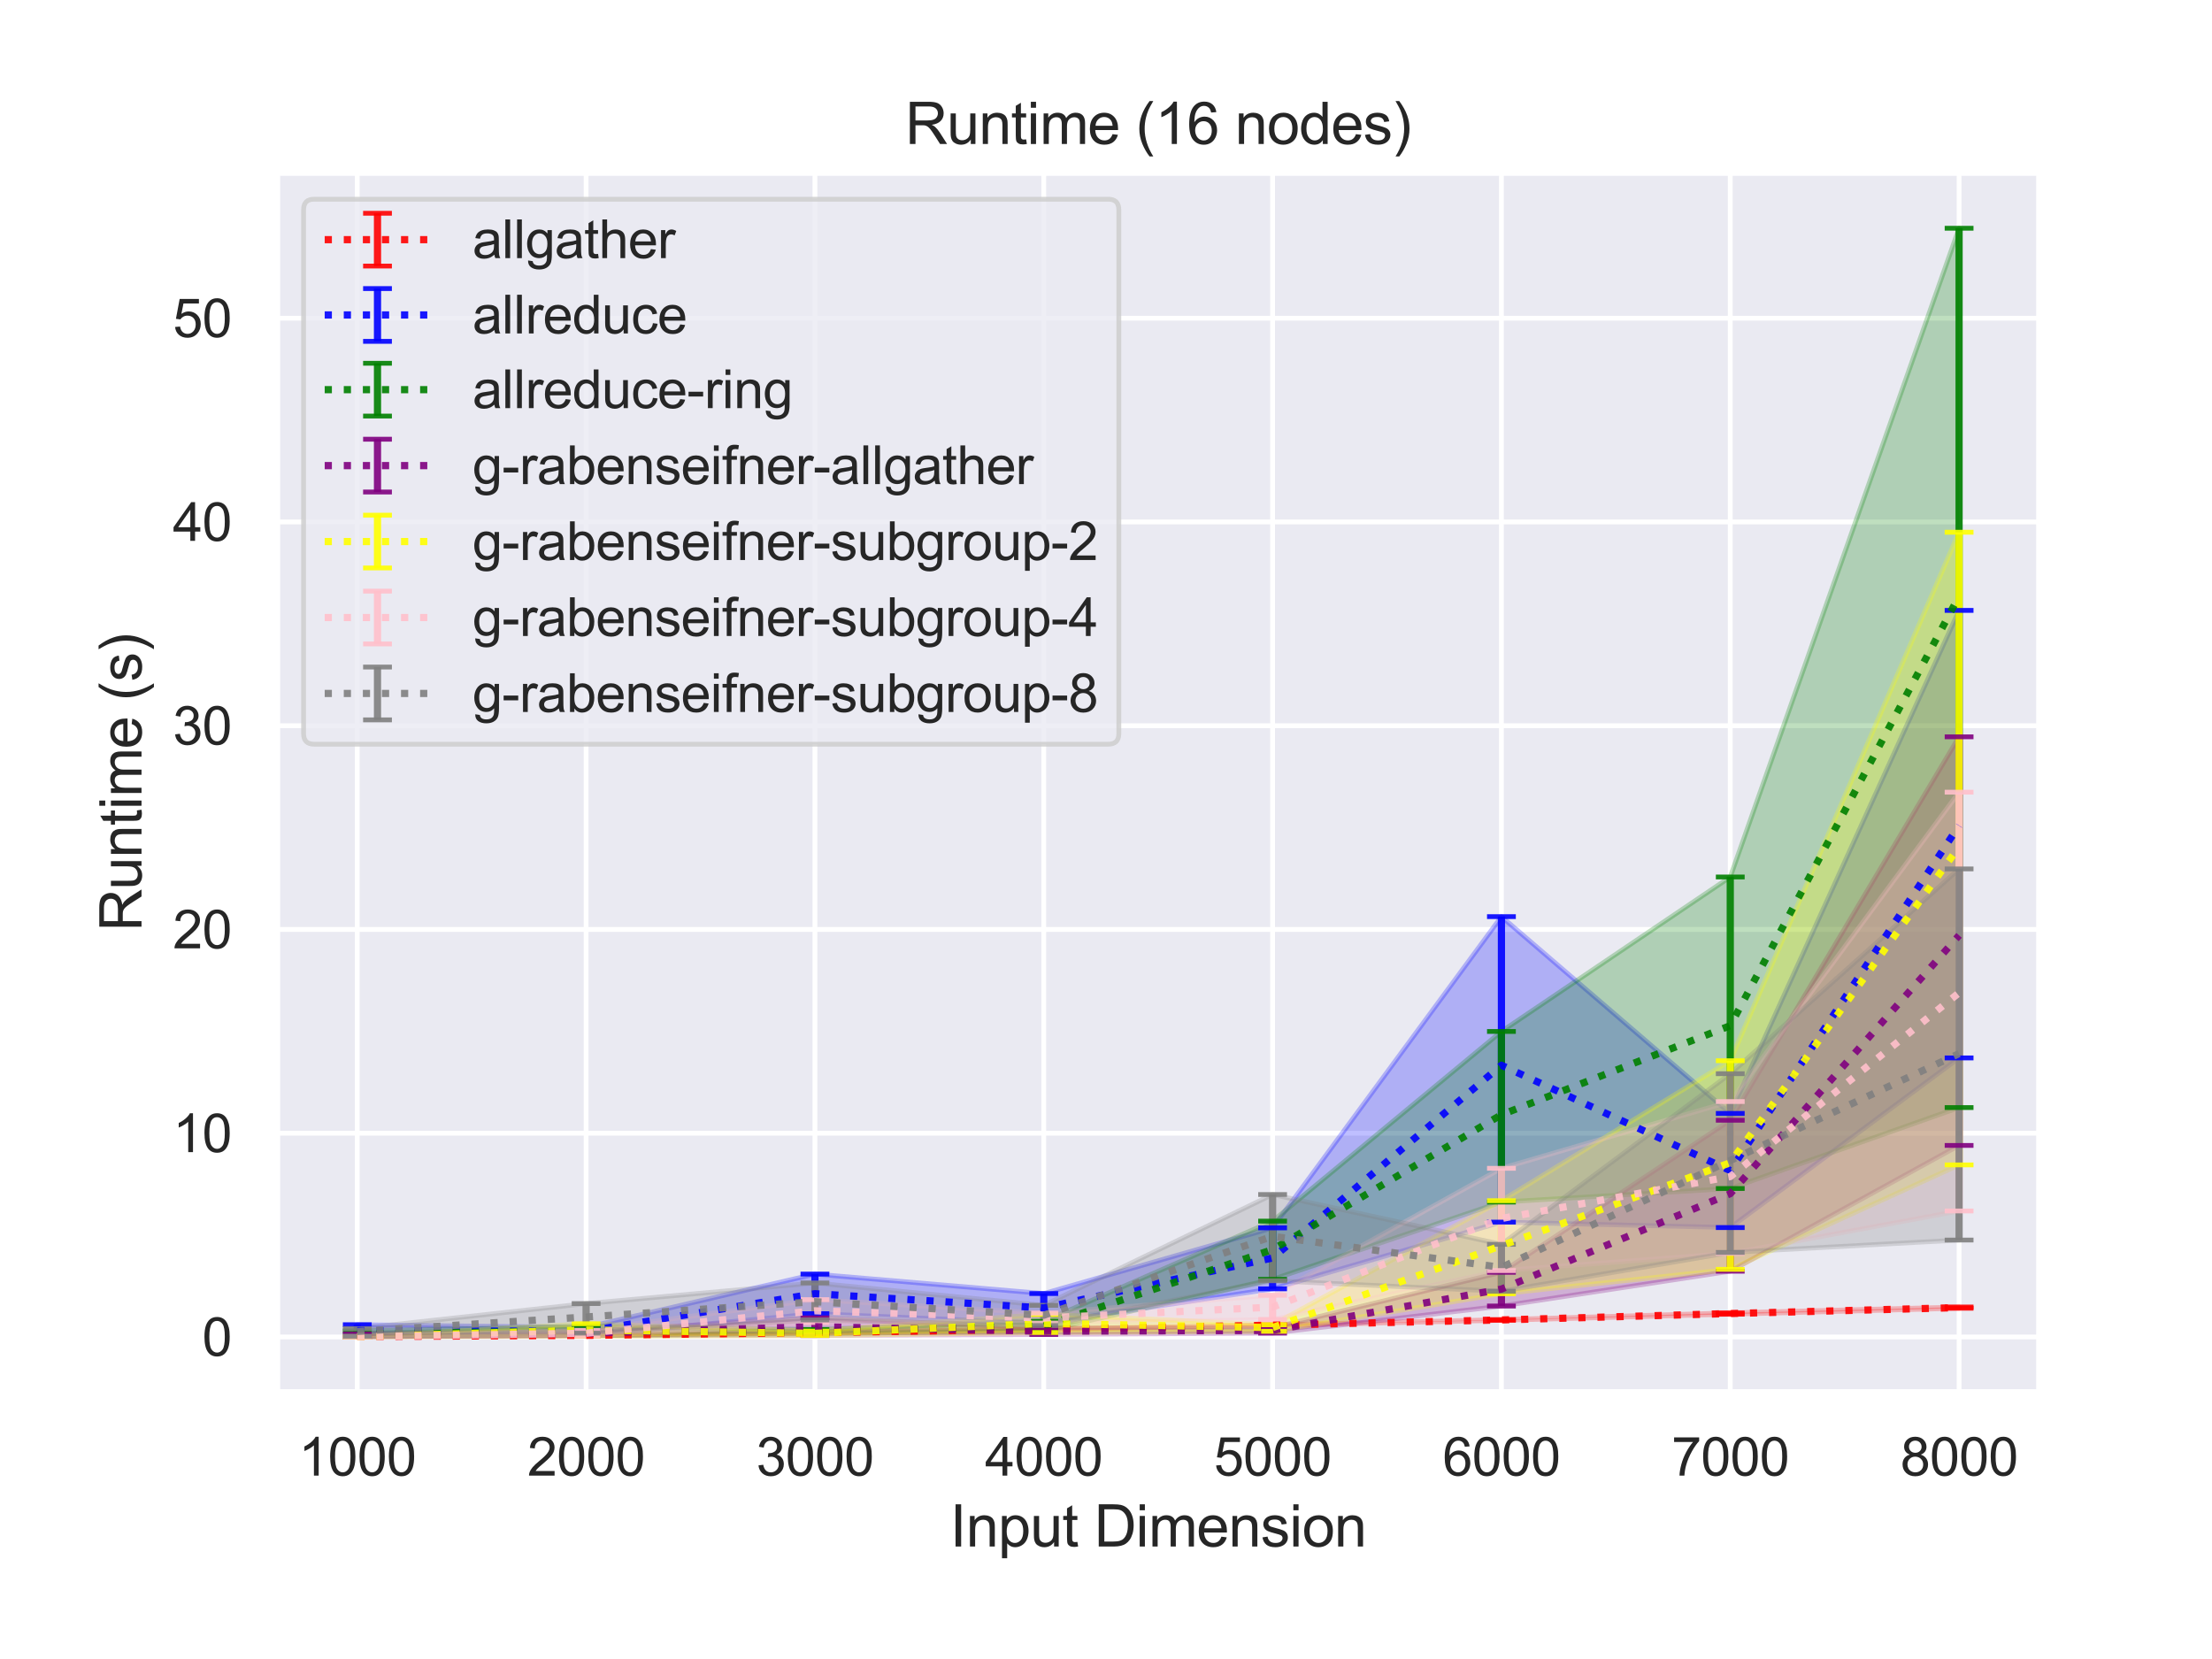 <?xml version="1.0" encoding="utf-8" standalone="no"?>
<!DOCTYPE svg PUBLIC "-//W3C//DTD SVG 1.1//EN"
  "http://www.w3.org/Graphics/SVG/1.1/DTD/svg11.dtd">
<svg height="345.6pt" version="1.1" viewBox="0 0 460.8 345.6" width="460.8pt" xmlns="http://www.w3.org/2000/svg" xmlns:xlink="http://www.w3.org/1999/xlink">
 <defs>
  <style type="text/css">*{stroke-linecap:butt;stroke-linejoin:round;}</style>
 </defs>
 <g id="figure_1">
  <g id="patch_1">
   <path d="M 0 345.6 
L 460.8 345.6 
L 460.8 0 
L 0 0 
z
" style="fill:#ffffff;"/>
  </g>
  <g id="axes_1">
   <g id="patch_2">
    <path d="M 57.74 290.02 
L 424.8 290.02 
L 424.8 36 
L 57.74 36 
z
" style="fill:#eaeaf2;"/>
   </g>
   <g id="matplotlib.axis_1">
    <g id="xtick_1">
     <g id="line2d_1">
      <path clip-path="url(#p5a21b23b17)" d="M 74.425 290.02 
L 74.425 36 
" style="fill:none;stroke:#ffffff;stroke-linecap:round;"/>
     </g>
     <g id="text_1">
      <!-- 1000 -->
      <g style="fill:#262626;" transform="translate(62.19 307.394)scale(0.11 -0.11)">
       <defs>
        <path d="M 2384 0 
L 1822 0 
L 1822 3584 
Q 1619 3391 1289 3197 
Q 959 3003 697 2906 
L 697 3450 
Q 1169 3672 1522 3987 
Q 1875 4303 2022 4600 
L 2384 4600 
L 2384 0 
z
" id="ArialMT-31" transform="scale(0.016)"/>
        <path d="M 266 2259 
Q 266 3072 433 3567 
Q 600 4063 929 4331 
Q 1259 4600 1759 4600 
Q 2128 4600 2406 4451 
Q 2684 4303 2865 4023 
Q 3047 3744 3150 3342 
Q 3253 2941 3253 2259 
Q 3253 1453 3087 958 
Q 2922 463 2592 192 
Q 2263 -78 1759 -78 
Q 1097 -78 719 397 
Q 266 969 266 2259 
z
M 844 2259 
Q 844 1131 1108 757 
Q 1372 384 1759 384 
Q 2147 384 2411 759 
Q 2675 1134 2675 2259 
Q 2675 3391 2411 3762 
Q 2147 4134 1753 4134 
Q 1366 4134 1134 3806 
Q 844 3388 844 2259 
z
" id="ArialMT-30" transform="scale(0.016)"/>
       </defs>
       <use xlink:href="#ArialMT-31"/>
       <use x="55.615" xlink:href="#ArialMT-30"/>
       <use x="111.23" xlink:href="#ArialMT-30"/>
       <use x="166.846" xlink:href="#ArialMT-30"/>
      </g>
     </g>
    </g>
    <g id="xtick_2">
     <g id="line2d_2">
      <path clip-path="url(#p5a21b23b17)" d="M 122.095 290.02 
L 122.095 36 
" style="fill:none;stroke:#ffffff;stroke-linecap:round;"/>
     </g>
     <g id="text_2">
      <!-- 2000 -->
      <g style="fill:#262626;" transform="translate(109.861 307.394)scale(0.11 -0.11)">
       <defs>
        <path d="M 3222 541 
L 3222 0 
L 194 0 
Q 188 203 259 391 
Q 375 700 629 1000 
Q 884 1300 1366 1694 
Q 2113 2306 2375 2664 
Q 2638 3022 2638 3341 
Q 2638 3675 2398 3904 
Q 2159 4134 1775 4134 
Q 1369 4134 1125 3890 
Q 881 3647 878 3216 
L 300 3275 
Q 359 3922 746 4261 
Q 1134 4600 1788 4600 
Q 2447 4600 2831 4234 
Q 3216 3869 3216 3328 
Q 3216 3053 3103 2787 
Q 2991 2522 2730 2228 
Q 2469 1934 1863 1422 
Q 1356 997 1212 845 
Q 1069 694 975 541 
L 3222 541 
z
" id="ArialMT-32" transform="scale(0.016)"/>
       </defs>
       <use xlink:href="#ArialMT-32"/>
       <use x="55.615" xlink:href="#ArialMT-30"/>
       <use x="111.23" xlink:href="#ArialMT-30"/>
       <use x="166.846" xlink:href="#ArialMT-30"/>
      </g>
     </g>
    </g>
    <g id="xtick_3">
     <g id="line2d_3">
      <path clip-path="url(#p5a21b23b17)" d="M 169.765 290.02 
L 169.765 36 
" style="fill:none;stroke:#ffffff;stroke-linecap:round;"/>
     </g>
     <g id="text_3">
      <!-- 3000 -->
      <g style="fill:#262626;" transform="translate(157.531 307.394)scale(0.11 -0.11)">
       <defs>
        <path d="M 269 1209 
L 831 1284 
Q 928 806 1161 595 
Q 1394 384 1728 384 
Q 2125 384 2398 659 
Q 2672 934 2672 1341 
Q 2672 1728 2419 1979 
Q 2166 2231 1775 2231 
Q 1616 2231 1378 2169 
L 1441 2663 
Q 1497 2656 1531 2656 
Q 1891 2656 2178 2843 
Q 2466 3031 2466 3422 
Q 2466 3731 2256 3934 
Q 2047 4138 1716 4138 
Q 1388 4138 1169 3931 
Q 950 3725 888 3313 
L 325 3413 
Q 428 3978 793 4289 
Q 1159 4600 1703 4600 
Q 2078 4600 2393 4439 
Q 2709 4278 2876 4000 
Q 3044 3722 3044 3409 
Q 3044 3113 2884 2869 
Q 2725 2625 2413 2481 
Q 2819 2388 3044 2092 
Q 3269 1797 3269 1353 
Q 3269 753 2831 336 
Q 2394 -81 1725 -81 
Q 1122 -81 723 278 
Q 325 638 269 1209 
z
" id="ArialMT-33" transform="scale(0.016)"/>
       </defs>
       <use xlink:href="#ArialMT-33"/>
       <use x="55.615" xlink:href="#ArialMT-30"/>
       <use x="111.23" xlink:href="#ArialMT-30"/>
       <use x="166.846" xlink:href="#ArialMT-30"/>
      </g>
     </g>
    </g>
    <g id="xtick_4">
     <g id="line2d_4">
      <path clip-path="url(#p5a21b23b17)" d="M 217.435 290.02 
L 217.435 36 
" style="fill:none;stroke:#ffffff;stroke-linecap:round;"/>
     </g>
     <g id="text_4">
      <!-- 4000 -->
      <g style="fill:#262626;" transform="translate(205.201 307.394)scale(0.11 -0.11)">
       <defs>
        <path d="M 2069 0 
L 2069 1097 
L 81 1097 
L 81 1613 
L 2172 4581 
L 2631 4581 
L 2631 1613 
L 3250 1613 
L 3250 1097 
L 2631 1097 
L 2631 0 
L 2069 0 
z
M 2069 1613 
L 2069 3678 
L 634 1613 
L 2069 1613 
z
" id="ArialMT-34" transform="scale(0.016)"/>
       </defs>
       <use xlink:href="#ArialMT-34"/>
       <use x="55.615" xlink:href="#ArialMT-30"/>
       <use x="111.23" xlink:href="#ArialMT-30"/>
       <use x="166.846" xlink:href="#ArialMT-30"/>
      </g>
     </g>
    </g>
    <g id="xtick_5">
     <g id="line2d_5">
      <path clip-path="url(#p5a21b23b17)" d="M 265.105 290.02 
L 265.105 36 
" style="fill:none;stroke:#ffffff;stroke-linecap:round;"/>
     </g>
     <g id="text_5">
      <!-- 5000 -->
      <g style="fill:#262626;" transform="translate(252.871 307.394)scale(0.11 -0.11)">
       <defs>
        <path d="M 266 1200 
L 856 1250 
Q 922 819 1161 601 
Q 1400 384 1738 384 
Q 2144 384 2425 690 
Q 2706 997 2706 1503 
Q 2706 1984 2436 2262 
Q 2166 2541 1728 2541 
Q 1456 2541 1237 2417 
Q 1019 2294 894 2097 
L 366 2166 
L 809 4519 
L 3088 4519 
L 3088 3981 
L 1259 3981 
L 1013 2750 
Q 1425 3038 1878 3038 
Q 2478 3038 2890 2622 
Q 3303 2206 3303 1553 
Q 3303 931 2941 478 
Q 2500 -78 1738 -78 
Q 1113 -78 717 272 
Q 322 622 266 1200 
z
" id="ArialMT-35" transform="scale(0.016)"/>
       </defs>
       <use xlink:href="#ArialMT-35"/>
       <use x="55.615" xlink:href="#ArialMT-30"/>
       <use x="111.23" xlink:href="#ArialMT-30"/>
       <use x="166.846" xlink:href="#ArialMT-30"/>
      </g>
     </g>
    </g>
    <g id="xtick_6">
     <g id="line2d_6">
      <path clip-path="url(#p5a21b23b17)" d="M 312.775 290.02 
L 312.775 36 
" style="fill:none;stroke:#ffffff;stroke-linecap:round;"/>
     </g>
     <g id="text_6">
      <!-- 6000 -->
      <g style="fill:#262626;" transform="translate(300.541 307.394)scale(0.11 -0.11)">
       <defs>
        <path d="M 3184 3459 
L 2625 3416 
Q 2550 3747 2413 3897 
Q 2184 4138 1850 4138 
Q 1581 4138 1378 3988 
Q 1113 3794 959 3422 
Q 806 3050 800 2363 
Q 1003 2672 1297 2822 
Q 1591 2972 1913 2972 
Q 2475 2972 2870 2558 
Q 3266 2144 3266 1488 
Q 3266 1056 3080 686 
Q 2894 316 2569 119 
Q 2244 -78 1831 -78 
Q 1128 -78 684 439 
Q 241 956 241 2144 
Q 241 3472 731 4075 
Q 1159 4600 1884 4600 
Q 2425 4600 2770 4297 
Q 3116 3994 3184 3459 
z
M 888 1484 
Q 888 1194 1011 928 
Q 1134 663 1356 523 
Q 1578 384 1822 384 
Q 2178 384 2434 671 
Q 2691 959 2691 1453 
Q 2691 1928 2437 2201 
Q 2184 2475 1800 2475 
Q 1419 2475 1153 2201 
Q 888 1928 888 1484 
z
" id="ArialMT-36" transform="scale(0.016)"/>
       </defs>
       <use xlink:href="#ArialMT-36"/>
       <use x="55.615" xlink:href="#ArialMT-30"/>
       <use x="111.23" xlink:href="#ArialMT-30"/>
       <use x="166.846" xlink:href="#ArialMT-30"/>
      </g>
     </g>
    </g>
    <g id="xtick_7">
     <g id="line2d_7">
      <path clip-path="url(#p5a21b23b17)" d="M 360.445 290.02 
L 360.445 36 
" style="fill:none;stroke:#ffffff;stroke-linecap:round;"/>
     </g>
     <g id="text_7">
      <!-- 7000 -->
      <g style="fill:#262626;" transform="translate(348.211 307.394)scale(0.11 -0.11)">
       <defs>
        <path d="M 303 3981 
L 303 4522 
L 3269 4522 
L 3269 4084 
Q 2831 3619 2401 2847 
Q 1972 2075 1738 1259 
Q 1569 684 1522 0 
L 944 0 
Q 953 541 1156 1306 
Q 1359 2072 1739 2783 
Q 2119 3494 2547 3981 
L 303 3981 
z
" id="ArialMT-37" transform="scale(0.016)"/>
       </defs>
       <use xlink:href="#ArialMT-37"/>
       <use x="55.615" xlink:href="#ArialMT-30"/>
       <use x="111.23" xlink:href="#ArialMT-30"/>
       <use x="166.846" xlink:href="#ArialMT-30"/>
      </g>
     </g>
    </g>
    <g id="xtick_8">
     <g id="line2d_8">
      <path clip-path="url(#p5a21b23b17)" d="M 408.115 290.02 
L 408.115 36 
" style="fill:none;stroke:#ffffff;stroke-linecap:round;"/>
     </g>
     <g id="text_8">
      <!-- 8000 -->
      <g style="fill:#262626;" transform="translate(395.881 307.394)scale(0.11 -0.11)">
       <defs>
        <path d="M 1131 2484 
Q 781 2613 612 2850 
Q 444 3088 444 3419 
Q 444 3919 803 4259 
Q 1163 4600 1759 4600 
Q 2359 4600 2725 4251 
Q 3091 3903 3091 3403 
Q 3091 3084 2923 2848 
Q 2756 2613 2416 2484 
Q 2838 2347 3058 2040 
Q 3278 1734 3278 1309 
Q 3278 722 2862 322 
Q 2447 -78 1769 -78 
Q 1091 -78 675 323 
Q 259 725 259 1325 
Q 259 1772 486 2073 
Q 713 2375 1131 2484 
z
M 1019 3438 
Q 1019 3113 1228 2906 
Q 1438 2700 1772 2700 
Q 2097 2700 2305 2904 
Q 2513 3109 2513 3406 
Q 2513 3716 2298 3927 
Q 2084 4138 1766 4138 
Q 1444 4138 1231 3931 
Q 1019 3725 1019 3438 
z
M 838 1322 
Q 838 1081 952 856 
Q 1066 631 1291 507 
Q 1516 384 1775 384 
Q 2178 384 2440 643 
Q 2703 903 2703 1303 
Q 2703 1709 2433 1975 
Q 2163 2241 1756 2241 
Q 1359 2241 1098 1978 
Q 838 1716 838 1322 
z
" id="ArialMT-38" transform="scale(0.016)"/>
       </defs>
       <use xlink:href="#ArialMT-38"/>
       <use x="55.615" xlink:href="#ArialMT-30"/>
       <use x="111.23" xlink:href="#ArialMT-30"/>
       <use x="166.846" xlink:href="#ArialMT-30"/>
      </g>
     </g>
    </g>
    <g id="text_9">
     <!-- Input Dimension -->
     <g style="fill:#262626;" transform="translate(197.916 322.169)scale(0.12 -0.12)">
      <defs>
       <path d="M 597 0 
L 597 4581 
L 1203 4581 
L 1203 0 
L 597 0 
z
" id="ArialMT-49" transform="scale(0.016)"/>
       <path d="M 422 0 
L 422 3319 
L 928 3319 
L 928 2847 
Q 1294 3394 1984 3394 
Q 2284 3394 2536 3286 
Q 2788 3178 2913 3003 
Q 3038 2828 3088 2588 
Q 3119 2431 3119 2041 
L 3119 0 
L 2556 0 
L 2556 2019 
Q 2556 2363 2490 2533 
Q 2425 2703 2258 2804 
Q 2091 2906 1866 2906 
Q 1506 2906 1245 2678 
Q 984 2450 984 1813 
L 984 0 
L 422 0 
z
" id="ArialMT-6e" transform="scale(0.016)"/>
       <path d="M 422 -1272 
L 422 3319 
L 934 3319 
L 934 2888 
Q 1116 3141 1344 3267 
Q 1572 3394 1897 3394 
Q 2322 3394 2647 3175 
Q 2972 2956 3137 2557 
Q 3303 2159 3303 1684 
Q 3303 1175 3120 767 
Q 2938 359 2589 142 
Q 2241 -75 1856 -75 
Q 1575 -75 1351 44 
Q 1128 163 984 344 
L 984 -1272 
L 422 -1272 
z
M 931 1641 
Q 931 1000 1190 694 
Q 1450 388 1819 388 
Q 2194 388 2461 705 
Q 2728 1022 2728 1688 
Q 2728 2322 2467 2637 
Q 2206 2953 1844 2953 
Q 1484 2953 1207 2617 
Q 931 2281 931 1641 
z
" id="ArialMT-70" transform="scale(0.016)"/>
       <path d="M 2597 0 
L 2597 488 
Q 2209 -75 1544 -75 
Q 1250 -75 995 37 
Q 741 150 617 320 
Q 494 491 444 738 
Q 409 903 409 1263 
L 409 3319 
L 972 3319 
L 972 1478 
Q 972 1038 1006 884 
Q 1059 663 1231 536 
Q 1403 409 1656 409 
Q 1909 409 2131 539 
Q 2353 669 2445 892 
Q 2538 1116 2538 1541 
L 2538 3319 
L 3100 3319 
L 3100 0 
L 2597 0 
z
" id="ArialMT-75" transform="scale(0.016)"/>
       <path d="M 1650 503 
L 1731 6 
Q 1494 -44 1306 -44 
Q 1000 -44 831 53 
Q 663 150 594 308 
Q 525 466 525 972 
L 525 2881 
L 113 2881 
L 113 3319 
L 525 3319 
L 525 4141 
L 1084 4478 
L 1084 3319 
L 1650 3319 
L 1650 2881 
L 1084 2881 
L 1084 941 
Q 1084 700 1114 631 
Q 1144 563 1211 522 
Q 1278 481 1403 481 
Q 1497 481 1650 503 
z
" id="ArialMT-74" transform="scale(0.016)"/>
       <path id="ArialMT-20" transform="scale(0.016)"/>
       <path d="M 494 0 
L 494 4581 
L 2072 4581 
Q 2606 4581 2888 4516 
Q 3281 4425 3559 4188 
Q 3922 3881 4101 3404 
Q 4281 2928 4281 2316 
Q 4281 1794 4159 1391 
Q 4038 988 3847 723 
Q 3656 459 3429 307 
Q 3203 156 2883 78 
Q 2563 0 2147 0 
L 494 0 
z
M 1100 541 
L 2078 541 
Q 2531 541 2789 625 
Q 3047 709 3200 863 
Q 3416 1078 3536 1442 
Q 3656 1806 3656 2325 
Q 3656 3044 3420 3430 
Q 3184 3816 2847 3947 
Q 2603 4041 2063 4041 
L 1100 4041 
L 1100 541 
z
" id="ArialMT-44" transform="scale(0.016)"/>
       <path d="M 425 3934 
L 425 4581 
L 988 4581 
L 988 3934 
L 425 3934 
z
M 425 0 
L 425 3319 
L 988 3319 
L 988 0 
L 425 0 
z
" id="ArialMT-69" transform="scale(0.016)"/>
       <path d="M 422 0 
L 422 3319 
L 925 3319 
L 925 2853 
Q 1081 3097 1340 3245 
Q 1600 3394 1931 3394 
Q 2300 3394 2536 3241 
Q 2772 3088 2869 2813 
Q 3263 3394 3894 3394 
Q 4388 3394 4653 3120 
Q 4919 2847 4919 2278 
L 4919 0 
L 4359 0 
L 4359 2091 
Q 4359 2428 4304 2576 
Q 4250 2725 4106 2815 
Q 3963 2906 3769 2906 
Q 3419 2906 3187 2673 
Q 2956 2441 2956 1928 
L 2956 0 
L 2394 0 
L 2394 2156 
Q 2394 2531 2256 2718 
Q 2119 2906 1806 2906 
Q 1569 2906 1367 2781 
Q 1166 2656 1075 2415 
Q 984 2175 984 1722 
L 984 0 
L 422 0 
z
" id="ArialMT-6d" transform="scale(0.016)"/>
       <path d="M 2694 1069 
L 3275 997 
Q 3138 488 2766 206 
Q 2394 -75 1816 -75 
Q 1088 -75 661 373 
Q 234 822 234 1631 
Q 234 2469 665 2931 
Q 1097 3394 1784 3394 
Q 2450 3394 2872 2941 
Q 3294 2488 3294 1666 
Q 3294 1616 3291 1516 
L 816 1516 
Q 847 969 1125 678 
Q 1403 388 1819 388 
Q 2128 388 2347 550 
Q 2566 713 2694 1069 
z
M 847 1978 
L 2700 1978 
Q 2663 2397 2488 2606 
Q 2219 2931 1791 2931 
Q 1403 2931 1139 2672 
Q 875 2413 847 1978 
z
" id="ArialMT-65" transform="scale(0.016)"/>
       <path d="M 197 991 
L 753 1078 
Q 800 744 1014 566 
Q 1228 388 1613 388 
Q 2000 388 2187 545 
Q 2375 703 2375 916 
Q 2375 1106 2209 1216 
Q 2094 1291 1634 1406 
Q 1016 1563 777 1677 
Q 538 1791 414 1992 
Q 291 2194 291 2438 
Q 291 2659 392 2848 
Q 494 3038 669 3163 
Q 800 3259 1026 3326 
Q 1253 3394 1513 3394 
Q 1903 3394 2198 3281 
Q 2494 3169 2634 2976 
Q 2775 2784 2828 2463 
L 2278 2388 
Q 2241 2644 2061 2787 
Q 1881 2931 1553 2931 
Q 1166 2931 1000 2803 
Q 834 2675 834 2503 
Q 834 2394 903 2306 
Q 972 2216 1119 2156 
Q 1203 2125 1616 2013 
Q 2213 1853 2448 1751 
Q 2684 1650 2818 1456 
Q 2953 1263 2953 975 
Q 2953 694 2789 445 
Q 2625 197 2315 61 
Q 2006 -75 1616 -75 
Q 969 -75 630 194 
Q 291 463 197 991 
z
" id="ArialMT-73" transform="scale(0.016)"/>
       <path d="M 213 1659 
Q 213 2581 725 3025 
Q 1153 3394 1769 3394 
Q 2453 3394 2887 2945 
Q 3322 2497 3322 1706 
Q 3322 1066 3130 698 
Q 2938 331 2570 128 
Q 2203 -75 1769 -75 
Q 1072 -75 642 372 
Q 213 819 213 1659 
z
M 791 1659 
Q 791 1022 1069 705 
Q 1347 388 1769 388 
Q 2188 388 2466 706 
Q 2744 1025 2744 1678 
Q 2744 2294 2464 2611 
Q 2184 2928 1769 2928 
Q 1347 2928 1069 2612 
Q 791 2297 791 1659 
z
" id="ArialMT-6f" transform="scale(0.016)"/>
      </defs>
      <use xlink:href="#ArialMT-49"/>
      <use x="27.783" xlink:href="#ArialMT-6e"/>
      <use x="83.398" xlink:href="#ArialMT-70"/>
      <use x="139.014" xlink:href="#ArialMT-75"/>
      <use x="194.629" xlink:href="#ArialMT-74"/>
      <use x="222.412" xlink:href="#ArialMT-20"/>
      <use x="250.195" xlink:href="#ArialMT-44"/>
      <use x="322.412" xlink:href="#ArialMT-69"/>
      <use x="344.629" xlink:href="#ArialMT-6d"/>
      <use x="427.93" xlink:href="#ArialMT-65"/>
      <use x="483.545" xlink:href="#ArialMT-6e"/>
      <use x="539.16" xlink:href="#ArialMT-73"/>
      <use x="589.16" xlink:href="#ArialMT-69"/>
      <use x="611.377" xlink:href="#ArialMT-6f"/>
      <use x="666.992" xlink:href="#ArialMT-6e"/>
     </g>
    </g>
   </g>
   <g id="matplotlib.axis_2">
    <g id="ytick_1">
     <g id="line2d_9">
      <path clip-path="url(#p5a21b23b17)" d="M 57.74 278.512 
L 424.8 278.512 
" style="fill:none;stroke:#ffffff;stroke-linecap:round;"/>
     </g>
     <g id="text_10">
      <!-- 0 -->
      <g style="fill:#262626;" transform="translate(42.123 282.448)scale(0.11 -0.11)">
       <use xlink:href="#ArialMT-30"/>
      </g>
     </g>
    </g>
    <g id="ytick_2">
     <g id="line2d_10">
      <path clip-path="url(#p5a21b23b17)" d="M 57.74 236.067 
L 424.8 236.067 
" style="fill:none;stroke:#ffffff;stroke-linecap:round;"/>
     </g>
     <g id="text_11">
      <!-- 10 -->
      <g style="fill:#262626;" transform="translate(36.006 240.004)scale(0.11 -0.11)">
       <use xlink:href="#ArialMT-31"/>
       <use x="55.615" xlink:href="#ArialMT-30"/>
      </g>
     </g>
    </g>
    <g id="ytick_3">
     <g id="line2d_11">
      <path clip-path="url(#p5a21b23b17)" d="M 57.74 193.623 
L 424.8 193.623 
" style="fill:none;stroke:#ffffff;stroke-linecap:round;"/>
     </g>
     <g id="text_12">
      <!-- 20 -->
      <g style="fill:#262626;" transform="translate(36.006 197.56)scale(0.11 -0.11)">
       <use xlink:href="#ArialMT-32"/>
       <use x="55.615" xlink:href="#ArialMT-30"/>
      </g>
     </g>
    </g>
    <g id="ytick_4">
     <g id="line2d_12">
      <path clip-path="url(#p5a21b23b17)" d="M 57.74 151.179 
L 424.8 151.179 
" style="fill:none;stroke:#ffffff;stroke-linecap:round;"/>
     </g>
     <g id="text_13">
      <!-- 30 -->
      <g style="fill:#262626;" transform="translate(36.006 155.115)scale(0.11 -0.11)">
       <use xlink:href="#ArialMT-33"/>
       <use x="55.615" xlink:href="#ArialMT-30"/>
      </g>
     </g>
    </g>
    <g id="ytick_5">
     <g id="line2d_13">
      <path clip-path="url(#p5a21b23b17)" d="M 57.74 108.734 
L 424.8 108.734 
" style="fill:none;stroke:#ffffff;stroke-linecap:round;"/>
     </g>
     <g id="text_14">
      <!-- 40 -->
      <g style="fill:#262626;" transform="translate(36.006 112.671)scale(0.11 -0.11)">
       <use xlink:href="#ArialMT-34"/>
       <use x="55.615" xlink:href="#ArialMT-30"/>
      </g>
     </g>
    </g>
    <g id="ytick_6">
     <g id="line2d_14">
      <path clip-path="url(#p5a21b23b17)" d="M 57.74 66.29 
L 424.8 66.29 
" style="fill:none;stroke:#ffffff;stroke-linecap:round;"/>
     </g>
     <g id="text_15">
      <!-- 50 -->
      <g style="fill:#262626;" transform="translate(36.006 70.227)scale(0.11 -0.11)">
       <use xlink:href="#ArialMT-35"/>
       <use x="55.615" xlink:href="#ArialMT-30"/>
      </g>
     </g>
    </g>
    <g id="text_16">
     <!-- Runtime (s) -->
     <g style="fill:#262626;" transform="translate(29.48 194.013)rotate(-90)scale(0.12 -0.12)">
      <defs>
       <path d="M 503 0 
L 503 4581 
L 2534 4581 
Q 3147 4581 3465 4457 
Q 3784 4334 3975 4021 
Q 4166 3709 4166 3331 
Q 4166 2844 3850 2509 
Q 3534 2175 2875 2084 
Q 3116 1969 3241 1856 
Q 3506 1613 3744 1247 
L 4541 0 
L 3778 0 
L 3172 953 
Q 2906 1366 2734 1584 
Q 2563 1803 2427 1890 
Q 2291 1978 2150 2013 
Q 2047 2034 1813 2034 
L 1109 2034 
L 1109 0 
L 503 0 
z
M 1109 2559 
L 2413 2559 
Q 2828 2559 3062 2645 
Q 3297 2731 3419 2920 
Q 3541 3109 3541 3331 
Q 3541 3656 3305 3865 
Q 3069 4075 2559 4075 
L 1109 4075 
L 1109 2559 
z
" id="ArialMT-52" transform="scale(0.016)"/>
       <path d="M 1497 -1347 
Q 1031 -759 709 28 
Q 388 816 388 1659 
Q 388 2403 628 3084 
Q 909 3875 1497 4659 
L 1900 4659 
Q 1522 4009 1400 3731 
Q 1209 3300 1100 2831 
Q 966 2247 966 1656 
Q 966 153 1900 -1347 
L 1497 -1347 
z
" id="ArialMT-28" transform="scale(0.016)"/>
       <path d="M 791 -1347 
L 388 -1347 
Q 1322 153 1322 1656 
Q 1322 2244 1188 2822 
Q 1081 3291 891 3722 
Q 769 4003 388 4659 
L 791 4659 
Q 1378 3875 1659 3084 
Q 1900 2403 1900 1659 
Q 1900 816 1576 28 
Q 1253 -759 791 -1347 
z
" id="ArialMT-29" transform="scale(0.016)"/>
      </defs>
      <use xlink:href="#ArialMT-52"/>
      <use x="72.217" xlink:href="#ArialMT-75"/>
      <use x="127.832" xlink:href="#ArialMT-6e"/>
      <use x="183.447" xlink:href="#ArialMT-74"/>
      <use x="211.23" xlink:href="#ArialMT-69"/>
      <use x="233.447" xlink:href="#ArialMT-6d"/>
      <use x="316.748" xlink:href="#ArialMT-65"/>
      <use x="372.363" xlink:href="#ArialMT-20"/>
      <use x="400.146" xlink:href="#ArialMT-28"/>
      <use x="433.447" xlink:href="#ArialMT-73"/>
      <use x="483.447" xlink:href="#ArialMT-29"/>
     </g>
    </g>
   </g>
   <g id="PolyCollection_1">
    <defs>
     <path d="M 74.425 -67.166 
L 74.425 -67.164 
L 122.095 -67.41 
L 169.765 -67.97 
L 217.435 -68.67 
L 265.105 -69.489 
L 312.775 -70.567 
L 360.445 -71.826 
L 408.115 -73.069 
L 408.115 -73.322 
L 408.115 -73.322 
L 360.445 -72.103 
L 312.775 -70.694 
L 265.105 -69.589 
L 217.435 -68.728 
L 169.765 -68.011 
L 122.095 -67.42 
L 74.425 -67.166 
z
" id="m8131cf7810" style="stroke:#ff0000;stroke-opacity:0.25;"/>
    </defs>
    <g clip-path="url(#p5a21b23b17)">
     <use style="fill:#ff0000;fill-opacity:0.25;stroke:#ff0000;stroke-opacity:0.25;" x="0" xlink:href="#m8131cf7810" y="345.6"/>
    </g>
   </g>
   <g id="PolyCollection_2">
    <defs>
     <path d="M 74.425 -69.635 
L 74.425 -67.182 
L 122.095 -67.429 
L 169.765 -71.932 
L 217.435 -69.931 
L 265.105 -77.117 
L 312.775 -91.013 
L 360.445 -89.875 
L 408.115 -125.216 
L 408.115 -218.445 
L 408.115 -218.445 
L 360.445 -113.653 
L 312.775 -154.648 
L 265.105 -89.815 
L 217.435 -76.126 
L 169.765 -80.188 
L 122.095 -69.081 
L 74.425 -69.635 
z
" id="m07c00ce920" style="stroke:#0000ff;stroke-opacity:0.25;"/>
    </defs>
    <g clip-path="url(#p5a21b23b17)">
     <use style="fill:#0000ff;fill-opacity:0.25;stroke:#0000ff;stroke-opacity:0.25;" x="0" xlink:href="#m07c00ce920" y="345.6"/>
    </g>
   </g>
   <g id="PolyCollection_3">
    <defs>
     <path d="M 74.425 -68.346 
L 74.425 -67.161 
L 122.095 -67.362 
L 169.765 -67.765 
L 217.435 -68.38 
L 265.105 -79.085 
L 312.775 -95.194 
L 360.445 -98.017 
L 408.115 -114.877 
L 408.115 -298.054 
L 408.115 -298.054 
L 360.445 -162.907 
L 312.775 -130.726 
L 265.105 -91.221 
L 217.435 -70.342 
L 169.765 -68.629 
L 122.095 -69.302 
L 74.425 -68.346 
z
" id="ma4e4088b8c" style="stroke:#008000;stroke-opacity:0.25;"/>
    </defs>
    <g clip-path="url(#p5a21b23b17)">
     <use style="fill:#008000;fill-opacity:0.25;stroke:#008000;stroke-opacity:0.25;" x="0" xlink:href="#ma4e4088b8c" y="345.6"/>
    </g>
   </g>
   <g id="PolyCollection_4">
    <defs>
     <path d="M 74.425 -67.706 
L 74.425 -67.129 
L 122.095 -67.355 
L 169.765 -67.388 
L 217.435 -67.602 
L 265.105 -67.892 
L 312.775 -73.53 
L 360.445 -80.785 
L 408.115 -106.984 
L 408.115 -192.104 
L 408.115 -192.104 
L 360.445 -112.232 
L 312.775 -80.553 
L 265.105 -69.001 
L 217.435 -68.95 
L 169.765 -71.063 
L 122.095 -68.25 
L 74.425 -67.706 
z
" id="m0080432731" style="stroke:#800080;stroke-opacity:0.25;"/>
    </defs>
    <g clip-path="url(#p5a21b23b17)">
     <use style="fill:#800080;fill-opacity:0.25;stroke:#800080;stroke-opacity:0.25;" x="0" xlink:href="#m0080432731" y="345.6"/>
    </g>
   </g>
   <g id="PolyCollection_5">
    <defs>
     <path d="M 74.425 -67.127 
L 74.425 -67.126 
L 122.095 -67.23 
L 169.765 -67.39 
L 217.435 -68.007 
L 265.105 -68.267 
L 312.775 -76.081 
L 360.445 -81.168 
L 408.115 -102.93 
L 408.115 -234.724 
L 408.115 -234.724 
L 360.445 -124.63 
L 312.775 -95.473 
L 265.105 -69.623 
L 217.435 -71.812 
L 169.765 -68.295 
L 122.095 -69.842 
L 74.425 -67.127 
z
" id="ma29d0f1d28" style="stroke:#ffff00;stroke-opacity:0.25;"/>
    </defs>
    <g clip-path="url(#p5a21b23b17)">
     <use style="fill:#ffff00;fill-opacity:0.25;stroke:#ffff00;stroke-opacity:0.25;" x="0" xlink:href="#ma29d0f1d28" y="345.6"/>
    </g>
   </g>
   <g id="PolyCollection_6">
    <defs>
     <path d="M 74.425 -67.143 
L 74.425 -67.131 
L 122.095 -67.247 
L 169.765 -70.094 
L 217.435 -69.98 
L 265.105 -70.726 
L 312.775 -80.916 
L 360.445 -84.502 
L 408.115 -93.33 
L 408.115 -180.577 
L 408.115 -180.577 
L 360.445 -116.125 
L 312.775 -102.219 
L 265.105 -75.784 
L 217.435 -72.058 
L 169.765 -74.863 
L 122.095 -68.467 
L 74.425 -67.143 
z
" id="m04a516e26c" style="stroke:#ffc0cb;stroke-opacity:0.25;"/>
    </defs>
    <g clip-path="url(#p5a21b23b17)">
     <use style="fill:#ffc0cb;fill-opacity:0.25;stroke:#ffc0cb;stroke-opacity:0.25;" x="0" xlink:href="#m04a516e26c" y="345.6"/>
    </g>
   </g>
   <g id="PolyCollection_7">
    <defs>
     <path d="M 74.425 -68.834 
L 74.425 -67.245 
L 122.095 -67.892 
L 169.765 -70.628 
L 217.435 -69.465 
L 265.105 -78.799 
L 312.775 -76.605 
L 360.445 -84.691 
L 408.115 -87.273 
L 408.115 -164.593 
L 408.115 -164.593 
L 360.445 -121.93 
L 312.775 -86.379 
L 265.105 -96.762 
L 217.435 -73.675 
L 169.765 -78.345 
L 122.095 -74.045 
L 74.425 -68.834 
z
" id="m0c9dbe5283" style="stroke:#808080;stroke-opacity:0.25;"/>
    </defs>
    <g clip-path="url(#p5a21b23b17)">
     <use style="fill:#808080;fill-opacity:0.25;stroke:#808080;stroke-opacity:0.25;" x="0" xlink:href="#m0c9dbe5283" y="345.6"/>
    </g>
   </g>
   <g id="LineCollection_1">
    <path clip-path="url(#p5a21b23b17)" d="M 74.425 278.436 
L 74.425 278.434 
" style="fill:none;stroke:#ff0000;stroke-opacity:0.9;stroke-width:1.5;"/>
    <path clip-path="url(#p5a21b23b17)" d="M 122.095 278.19 
L 122.095 278.18 
" style="fill:none;stroke:#ff0000;stroke-opacity:0.9;stroke-width:1.5;"/>
    <path clip-path="url(#p5a21b23b17)" d="M 169.765 277.63 
L 169.765 277.589 
" style="fill:none;stroke:#ff0000;stroke-opacity:0.9;stroke-width:1.5;"/>
    <path clip-path="url(#p5a21b23b17)" d="M 217.435 276.93 
L 217.435 276.872 
" style="fill:none;stroke:#ff0000;stroke-opacity:0.9;stroke-width:1.5;"/>
    <path clip-path="url(#p5a21b23b17)" d="M 265.105 276.111 
L 265.105 276.011 
" style="fill:none;stroke:#ff0000;stroke-opacity:0.9;stroke-width:1.5;"/>
    <path clip-path="url(#p5a21b23b17)" d="M 312.775 275.033 
L 312.775 274.906 
" style="fill:none;stroke:#ff0000;stroke-opacity:0.9;stroke-width:1.5;"/>
    <path clip-path="url(#p5a21b23b17)" d="M 360.445 273.774 
L 360.445 273.497 
" style="fill:none;stroke:#ff0000;stroke-opacity:0.9;stroke-width:1.5;"/>
    <path clip-path="url(#p5a21b23b17)" d="M 408.115 272.531 
L 408.115 272.278 
" style="fill:none;stroke:#ff0000;stroke-opacity:0.9;stroke-width:1.5;"/>
   </g>
   <g id="LineCollection_2">
    <path clip-path="url(#p5a21b23b17)" d="M 74.425 278.418 
L 74.425 275.965 
" style="fill:none;stroke:#0000ff;stroke-opacity:0.9;stroke-width:1.5;"/>
    <path clip-path="url(#p5a21b23b17)" d="M 122.095 278.171 
L 122.095 276.519 
" style="fill:none;stroke:#0000ff;stroke-opacity:0.9;stroke-width:1.5;"/>
    <path clip-path="url(#p5a21b23b17)" d="M 169.765 273.668 
L 169.765 265.412 
" style="fill:none;stroke:#0000ff;stroke-opacity:0.9;stroke-width:1.5;"/>
    <path clip-path="url(#p5a21b23b17)" d="M 217.435 275.669 
L 217.435 269.474 
" style="fill:none;stroke:#0000ff;stroke-opacity:0.9;stroke-width:1.5;"/>
    <path clip-path="url(#p5a21b23b17)" d="M 265.105 268.483 
L 265.105 255.785 
" style="fill:none;stroke:#0000ff;stroke-opacity:0.9;stroke-width:1.5;"/>
    <path clip-path="url(#p5a21b23b17)" d="M 312.775 254.587 
L 312.775 190.952 
" style="fill:none;stroke:#0000ff;stroke-opacity:0.9;stroke-width:1.5;"/>
    <path clip-path="url(#p5a21b23b17)" d="M 360.445 255.725 
L 360.445 231.947 
" style="fill:none;stroke:#0000ff;stroke-opacity:0.9;stroke-width:1.5;"/>
    <path clip-path="url(#p5a21b23b17)" d="M 408.115 220.384 
L 408.115 127.155 
" style="fill:none;stroke:#0000ff;stroke-opacity:0.9;stroke-width:1.5;"/>
   </g>
   <g id="LineCollection_3">
    <path clip-path="url(#p5a21b23b17)" d="M 74.425 278.439 
L 74.425 277.254 
" style="fill:none;stroke:#008000;stroke-opacity:0.9;stroke-width:1.5;"/>
    <path clip-path="url(#p5a21b23b17)" d="M 122.095 278.238 
L 122.095 276.298 
" style="fill:none;stroke:#008000;stroke-opacity:0.9;stroke-width:1.5;"/>
    <path clip-path="url(#p5a21b23b17)" d="M 169.765 277.835 
L 169.765 276.971 
" style="fill:none;stroke:#008000;stroke-opacity:0.9;stroke-width:1.5;"/>
    <path clip-path="url(#p5a21b23b17)" d="M 217.435 277.22 
L 217.435 275.258 
" style="fill:none;stroke:#008000;stroke-opacity:0.9;stroke-width:1.5;"/>
    <path clip-path="url(#p5a21b23b17)" d="M 265.105 266.515 
L 265.105 254.379 
" style="fill:none;stroke:#008000;stroke-opacity:0.9;stroke-width:1.5;"/>
    <path clip-path="url(#p5a21b23b17)" d="M 312.775 250.406 
L 312.775 214.874 
" style="fill:none;stroke:#008000;stroke-opacity:0.9;stroke-width:1.5;"/>
    <path clip-path="url(#p5a21b23b17)" d="M 360.445 247.583 
L 360.445 182.693 
" style="fill:none;stroke:#008000;stroke-opacity:0.9;stroke-width:1.5;"/>
    <path clip-path="url(#p5a21b23b17)" d="M 408.115 230.723 
L 408.115 47.546 
" style="fill:none;stroke:#008000;stroke-opacity:0.9;stroke-width:1.5;"/>
   </g>
   <g id="LineCollection_4">
    <path clip-path="url(#p5a21b23b17)" d="M 74.425 278.471 
L 74.425 277.894 
" style="fill:none;stroke:#800080;stroke-opacity:0.9;stroke-width:1.5;"/>
    <path clip-path="url(#p5a21b23b17)" d="M 122.095 278.245 
L 122.095 277.35 
" style="fill:none;stroke:#800080;stroke-opacity:0.9;stroke-width:1.5;"/>
    <path clip-path="url(#p5a21b23b17)" d="M 169.765 278.212 
L 169.765 274.537 
" style="fill:none;stroke:#800080;stroke-opacity:0.9;stroke-width:1.5;"/>
    <path clip-path="url(#p5a21b23b17)" d="M 217.435 277.998 
L 217.435 276.65 
" style="fill:none;stroke:#800080;stroke-opacity:0.9;stroke-width:1.5;"/>
    <path clip-path="url(#p5a21b23b17)" d="M 265.105 277.708 
L 265.105 276.599 
" style="fill:none;stroke:#800080;stroke-opacity:0.9;stroke-width:1.5;"/>
    <path clip-path="url(#p5a21b23b17)" d="M 312.775 272.07 
L 312.775 265.047 
" style="fill:none;stroke:#800080;stroke-opacity:0.9;stroke-width:1.5;"/>
    <path clip-path="url(#p5a21b23b17)" d="M 360.445 264.815 
L 360.445 233.368 
" style="fill:none;stroke:#800080;stroke-opacity:0.9;stroke-width:1.5;"/>
    <path clip-path="url(#p5a21b23b17)" d="M 408.115 238.616 
L 408.115 153.496 
" style="fill:none;stroke:#800080;stroke-opacity:0.9;stroke-width:1.5;"/>
   </g>
   <g id="LineCollection_5">
    <path clip-path="url(#p5a21b23b17)" d="M 74.425 278.474 
L 74.425 278.473 
" style="fill:none;stroke:#ffff00;stroke-opacity:0.9;stroke-width:1.5;"/>
    <path clip-path="url(#p5a21b23b17)" d="M 122.095 278.37 
L 122.095 275.758 
" style="fill:none;stroke:#ffff00;stroke-opacity:0.9;stroke-width:1.5;"/>
    <path clip-path="url(#p5a21b23b17)" d="M 169.765 278.21 
L 169.765 277.305 
" style="fill:none;stroke:#ffff00;stroke-opacity:0.9;stroke-width:1.5;"/>
    <path clip-path="url(#p5a21b23b17)" d="M 217.435 277.593 
L 217.435 273.788 
" style="fill:none;stroke:#ffff00;stroke-opacity:0.9;stroke-width:1.5;"/>
    <path clip-path="url(#p5a21b23b17)" d="M 265.105 277.333 
L 265.105 275.977 
" style="fill:none;stroke:#ffff00;stroke-opacity:0.9;stroke-width:1.5;"/>
    <path clip-path="url(#p5a21b23b17)" d="M 312.775 269.519 
L 312.775 250.127 
" style="fill:none;stroke:#ffff00;stroke-opacity:0.9;stroke-width:1.5;"/>
    <path clip-path="url(#p5a21b23b17)" d="M 360.445 264.432 
L 360.445 220.97 
" style="fill:none;stroke:#ffff00;stroke-opacity:0.9;stroke-width:1.5;"/>
    <path clip-path="url(#p5a21b23b17)" d="M 408.115 242.67 
L 408.115 110.876 
" style="fill:none;stroke:#ffff00;stroke-opacity:0.9;stroke-width:1.5;"/>
   </g>
   <g id="LineCollection_6">
    <path clip-path="url(#p5a21b23b17)" d="M 74.425 278.469 
L 74.425 278.457 
" style="fill:none;stroke:#ffc0cb;stroke-opacity:0.9;stroke-width:1.5;"/>
    <path clip-path="url(#p5a21b23b17)" d="M 122.095 278.353 
L 122.095 277.133 
" style="fill:none;stroke:#ffc0cb;stroke-opacity:0.9;stroke-width:1.5;"/>
    <path clip-path="url(#p5a21b23b17)" d="M 169.765 275.506 
L 169.765 270.737 
" style="fill:none;stroke:#ffc0cb;stroke-opacity:0.9;stroke-width:1.5;"/>
    <path clip-path="url(#p5a21b23b17)" d="M 217.435 275.62 
L 217.435 273.542 
" style="fill:none;stroke:#ffc0cb;stroke-opacity:0.9;stroke-width:1.5;"/>
    <path clip-path="url(#p5a21b23b17)" d="M 265.105 274.874 
L 265.105 269.816 
" style="fill:none;stroke:#ffc0cb;stroke-opacity:0.9;stroke-width:1.5;"/>
    <path clip-path="url(#p5a21b23b17)" d="M 312.775 264.684 
L 312.775 243.381 
" style="fill:none;stroke:#ffc0cb;stroke-opacity:0.9;stroke-width:1.5;"/>
    <path clip-path="url(#p5a21b23b17)" d="M 360.445 261.098 
L 360.445 229.475 
" style="fill:none;stroke:#ffc0cb;stroke-opacity:0.9;stroke-width:1.5;"/>
    <path clip-path="url(#p5a21b23b17)" d="M 408.115 252.27 
L 408.115 165.023 
" style="fill:none;stroke:#ffc0cb;stroke-opacity:0.9;stroke-width:1.5;"/>
   </g>
   <g id="LineCollection_7">
    <path clip-path="url(#p5a21b23b17)" d="M 74.425 278.355 
L 74.425 276.766 
" style="fill:none;stroke:#808080;stroke-opacity:0.9;stroke-width:1.5;"/>
    <path clip-path="url(#p5a21b23b17)" d="M 122.095 277.708 
L 122.095 271.555 
" style="fill:none;stroke:#808080;stroke-opacity:0.9;stroke-width:1.5;"/>
    <path clip-path="url(#p5a21b23b17)" d="M 169.765 274.972 
L 169.765 267.255 
" style="fill:none;stroke:#808080;stroke-opacity:0.9;stroke-width:1.5;"/>
    <path clip-path="url(#p5a21b23b17)" d="M 217.435 276.135 
L 217.435 271.925 
" style="fill:none;stroke:#808080;stroke-opacity:0.9;stroke-width:1.5;"/>
    <path clip-path="url(#p5a21b23b17)" d="M 265.105 266.801 
L 265.105 248.838 
" style="fill:none;stroke:#808080;stroke-opacity:0.9;stroke-width:1.5;"/>
    <path clip-path="url(#p5a21b23b17)" d="M 312.775 268.995 
L 312.775 259.221 
" style="fill:none;stroke:#808080;stroke-opacity:0.9;stroke-width:1.5;"/>
    <path clip-path="url(#p5a21b23b17)" d="M 360.445 260.909 
L 360.445 223.67 
" style="fill:none;stroke:#808080;stroke-opacity:0.9;stroke-width:1.5;"/>
    <path clip-path="url(#p5a21b23b17)" d="M 408.115 258.327 
L 408.115 181.007 
" style="fill:none;stroke:#808080;stroke-opacity:0.9;stroke-width:1.5;"/>
   </g>
   <g id="line2d_15">
    <defs>
     <path d="M 3 0 
L -3 -0 
" id="m44141644a3" style="stroke:#ff0000;stroke-opacity:0.9;"/>
    </defs>
    <g clip-path="url(#p5a21b23b17)">
     <use style="fill:#ff0000;fill-opacity:0.9;stroke:#ff0000;stroke-opacity:0.9;" x="74.425" xlink:href="#m44141644a3" y="278.436"/>
     <use style="fill:#ff0000;fill-opacity:0.9;stroke:#ff0000;stroke-opacity:0.9;" x="122.095" xlink:href="#m44141644a3" y="278.19"/>
     <use style="fill:#ff0000;fill-opacity:0.9;stroke:#ff0000;stroke-opacity:0.9;" x="169.765" xlink:href="#m44141644a3" y="277.63"/>
     <use style="fill:#ff0000;fill-opacity:0.9;stroke:#ff0000;stroke-opacity:0.9;" x="217.435" xlink:href="#m44141644a3" y="276.93"/>
     <use style="fill:#ff0000;fill-opacity:0.9;stroke:#ff0000;stroke-opacity:0.9;" x="265.105" xlink:href="#m44141644a3" y="276.111"/>
     <use style="fill:#ff0000;fill-opacity:0.9;stroke:#ff0000;stroke-opacity:0.9;" x="312.775" xlink:href="#m44141644a3" y="275.033"/>
     <use style="fill:#ff0000;fill-opacity:0.9;stroke:#ff0000;stroke-opacity:0.9;" x="360.445" xlink:href="#m44141644a3" y="273.774"/>
     <use style="fill:#ff0000;fill-opacity:0.9;stroke:#ff0000;stroke-opacity:0.9;" x="408.115" xlink:href="#m44141644a3" y="272.531"/>
    </g>
   </g>
   <g id="line2d_16">
    <g clip-path="url(#p5a21b23b17)">
     <use style="fill:#ff0000;fill-opacity:0.9;stroke:#ff0000;stroke-opacity:0.9;" x="74.425" xlink:href="#m44141644a3" y="278.434"/>
     <use style="fill:#ff0000;fill-opacity:0.9;stroke:#ff0000;stroke-opacity:0.9;" x="122.095" xlink:href="#m44141644a3" y="278.18"/>
     <use style="fill:#ff0000;fill-opacity:0.9;stroke:#ff0000;stroke-opacity:0.9;" x="169.765" xlink:href="#m44141644a3" y="277.589"/>
     <use style="fill:#ff0000;fill-opacity:0.9;stroke:#ff0000;stroke-opacity:0.9;" x="217.435" xlink:href="#m44141644a3" y="276.872"/>
     <use style="fill:#ff0000;fill-opacity:0.9;stroke:#ff0000;stroke-opacity:0.9;" x="265.105" xlink:href="#m44141644a3" y="276.011"/>
     <use style="fill:#ff0000;fill-opacity:0.9;stroke:#ff0000;stroke-opacity:0.9;" x="312.775" xlink:href="#m44141644a3" y="274.906"/>
     <use style="fill:#ff0000;fill-opacity:0.9;stroke:#ff0000;stroke-opacity:0.9;" x="360.445" xlink:href="#m44141644a3" y="273.497"/>
     <use style="fill:#ff0000;fill-opacity:0.9;stroke:#ff0000;stroke-opacity:0.9;" x="408.115" xlink:href="#m44141644a3" y="272.278"/>
    </g>
   </g>
   <g id="line2d_17">
    <defs>
     <path d="M 3 0 
L -3 -0 
" id="m9d28039d4f" style="stroke:#0000ff;stroke-opacity:0.9;"/>
    </defs>
    <g clip-path="url(#p5a21b23b17)">
     <use style="fill:#0000ff;fill-opacity:0.9;stroke:#0000ff;stroke-opacity:0.9;" x="74.425" xlink:href="#m9d28039d4f" y="278.418"/>
     <use style="fill:#0000ff;fill-opacity:0.9;stroke:#0000ff;stroke-opacity:0.9;" x="122.095" xlink:href="#m9d28039d4f" y="278.171"/>
     <use style="fill:#0000ff;fill-opacity:0.9;stroke:#0000ff;stroke-opacity:0.9;" x="169.765" xlink:href="#m9d28039d4f" y="273.668"/>
     <use style="fill:#0000ff;fill-opacity:0.9;stroke:#0000ff;stroke-opacity:0.9;" x="217.435" xlink:href="#m9d28039d4f" y="275.669"/>
     <use style="fill:#0000ff;fill-opacity:0.9;stroke:#0000ff;stroke-opacity:0.9;" x="265.105" xlink:href="#m9d28039d4f" y="268.483"/>
     <use style="fill:#0000ff;fill-opacity:0.9;stroke:#0000ff;stroke-opacity:0.9;" x="312.775" xlink:href="#m9d28039d4f" y="254.587"/>
     <use style="fill:#0000ff;fill-opacity:0.9;stroke:#0000ff;stroke-opacity:0.9;" x="360.445" xlink:href="#m9d28039d4f" y="255.725"/>
     <use style="fill:#0000ff;fill-opacity:0.9;stroke:#0000ff;stroke-opacity:0.9;" x="408.115" xlink:href="#m9d28039d4f" y="220.384"/>
    </g>
   </g>
   <g id="line2d_18">
    <g clip-path="url(#p5a21b23b17)">
     <use style="fill:#0000ff;fill-opacity:0.9;stroke:#0000ff;stroke-opacity:0.9;" x="74.425" xlink:href="#m9d28039d4f" y="275.965"/>
     <use style="fill:#0000ff;fill-opacity:0.9;stroke:#0000ff;stroke-opacity:0.9;" x="122.095" xlink:href="#m9d28039d4f" y="276.519"/>
     <use style="fill:#0000ff;fill-opacity:0.9;stroke:#0000ff;stroke-opacity:0.9;" x="169.765" xlink:href="#m9d28039d4f" y="265.412"/>
     <use style="fill:#0000ff;fill-opacity:0.9;stroke:#0000ff;stroke-opacity:0.9;" x="217.435" xlink:href="#m9d28039d4f" y="269.474"/>
     <use style="fill:#0000ff;fill-opacity:0.9;stroke:#0000ff;stroke-opacity:0.9;" x="265.105" xlink:href="#m9d28039d4f" y="255.785"/>
     <use style="fill:#0000ff;fill-opacity:0.9;stroke:#0000ff;stroke-opacity:0.9;" x="312.775" xlink:href="#m9d28039d4f" y="190.952"/>
     <use style="fill:#0000ff;fill-opacity:0.9;stroke:#0000ff;stroke-opacity:0.9;" x="360.445" xlink:href="#m9d28039d4f" y="231.947"/>
     <use style="fill:#0000ff;fill-opacity:0.9;stroke:#0000ff;stroke-opacity:0.9;" x="408.115" xlink:href="#m9d28039d4f" y="127.155"/>
    </g>
   </g>
   <g id="line2d_19">
    <defs>
     <path d="M 3 0 
L -3 -0 
" id="m42672920ad" style="stroke:#008000;stroke-opacity:0.9;"/>
    </defs>
    <g clip-path="url(#p5a21b23b17)">
     <use style="fill:#008000;fill-opacity:0.9;stroke:#008000;stroke-opacity:0.9;" x="74.425" xlink:href="#m42672920ad" y="278.439"/>
     <use style="fill:#008000;fill-opacity:0.9;stroke:#008000;stroke-opacity:0.9;" x="122.095" xlink:href="#m42672920ad" y="278.238"/>
     <use style="fill:#008000;fill-opacity:0.9;stroke:#008000;stroke-opacity:0.9;" x="169.765" xlink:href="#m42672920ad" y="277.835"/>
     <use style="fill:#008000;fill-opacity:0.9;stroke:#008000;stroke-opacity:0.9;" x="217.435" xlink:href="#m42672920ad" y="277.22"/>
     <use style="fill:#008000;fill-opacity:0.9;stroke:#008000;stroke-opacity:0.9;" x="265.105" xlink:href="#m42672920ad" y="266.515"/>
     <use style="fill:#008000;fill-opacity:0.9;stroke:#008000;stroke-opacity:0.9;" x="312.775" xlink:href="#m42672920ad" y="250.406"/>
     <use style="fill:#008000;fill-opacity:0.9;stroke:#008000;stroke-opacity:0.9;" x="360.445" xlink:href="#m42672920ad" y="247.583"/>
     <use style="fill:#008000;fill-opacity:0.9;stroke:#008000;stroke-opacity:0.9;" x="408.115" xlink:href="#m42672920ad" y="230.723"/>
    </g>
   </g>
   <g id="line2d_20">
    <g clip-path="url(#p5a21b23b17)">
     <use style="fill:#008000;fill-opacity:0.9;stroke:#008000;stroke-opacity:0.9;" x="74.425" xlink:href="#m42672920ad" y="277.254"/>
     <use style="fill:#008000;fill-opacity:0.9;stroke:#008000;stroke-opacity:0.9;" x="122.095" xlink:href="#m42672920ad" y="276.298"/>
     <use style="fill:#008000;fill-opacity:0.9;stroke:#008000;stroke-opacity:0.9;" x="169.765" xlink:href="#m42672920ad" y="276.971"/>
     <use style="fill:#008000;fill-opacity:0.9;stroke:#008000;stroke-opacity:0.9;" x="217.435" xlink:href="#m42672920ad" y="275.258"/>
     <use style="fill:#008000;fill-opacity:0.9;stroke:#008000;stroke-opacity:0.9;" x="265.105" xlink:href="#m42672920ad" y="254.379"/>
     <use style="fill:#008000;fill-opacity:0.9;stroke:#008000;stroke-opacity:0.9;" x="312.775" xlink:href="#m42672920ad" y="214.874"/>
     <use style="fill:#008000;fill-opacity:0.9;stroke:#008000;stroke-opacity:0.9;" x="360.445" xlink:href="#m42672920ad" y="182.693"/>
     <use style="fill:#008000;fill-opacity:0.9;stroke:#008000;stroke-opacity:0.9;" x="408.115" xlink:href="#m42672920ad" y="47.546"/>
    </g>
   </g>
   <g id="line2d_21">
    <defs>
     <path d="M 3 0 
L -3 -0 
" id="m4505e3603a" style="stroke:#800080;stroke-opacity:0.9;"/>
    </defs>
    <g clip-path="url(#p5a21b23b17)">
     <use style="fill:#800080;fill-opacity:0.9;stroke:#800080;stroke-opacity:0.9;" x="74.425" xlink:href="#m4505e3603a" y="278.471"/>
     <use style="fill:#800080;fill-opacity:0.9;stroke:#800080;stroke-opacity:0.9;" x="122.095" xlink:href="#m4505e3603a" y="278.245"/>
     <use style="fill:#800080;fill-opacity:0.9;stroke:#800080;stroke-opacity:0.9;" x="169.765" xlink:href="#m4505e3603a" y="278.212"/>
     <use style="fill:#800080;fill-opacity:0.9;stroke:#800080;stroke-opacity:0.9;" x="217.435" xlink:href="#m4505e3603a" y="277.998"/>
     <use style="fill:#800080;fill-opacity:0.9;stroke:#800080;stroke-opacity:0.9;" x="265.105" xlink:href="#m4505e3603a" y="277.708"/>
     <use style="fill:#800080;fill-opacity:0.9;stroke:#800080;stroke-opacity:0.9;" x="312.775" xlink:href="#m4505e3603a" y="272.07"/>
     <use style="fill:#800080;fill-opacity:0.9;stroke:#800080;stroke-opacity:0.9;" x="360.445" xlink:href="#m4505e3603a" y="264.815"/>
     <use style="fill:#800080;fill-opacity:0.9;stroke:#800080;stroke-opacity:0.9;" x="408.115" xlink:href="#m4505e3603a" y="238.616"/>
    </g>
   </g>
   <g id="line2d_22">
    <g clip-path="url(#p5a21b23b17)">
     <use style="fill:#800080;fill-opacity:0.9;stroke:#800080;stroke-opacity:0.9;" x="74.425" xlink:href="#m4505e3603a" y="277.894"/>
     <use style="fill:#800080;fill-opacity:0.9;stroke:#800080;stroke-opacity:0.9;" x="122.095" xlink:href="#m4505e3603a" y="277.35"/>
     <use style="fill:#800080;fill-opacity:0.9;stroke:#800080;stroke-opacity:0.9;" x="169.765" xlink:href="#m4505e3603a" y="274.537"/>
     <use style="fill:#800080;fill-opacity:0.9;stroke:#800080;stroke-opacity:0.9;" x="217.435" xlink:href="#m4505e3603a" y="276.65"/>
     <use style="fill:#800080;fill-opacity:0.9;stroke:#800080;stroke-opacity:0.9;" x="265.105" xlink:href="#m4505e3603a" y="276.599"/>
     <use style="fill:#800080;fill-opacity:0.9;stroke:#800080;stroke-opacity:0.9;" x="312.775" xlink:href="#m4505e3603a" y="265.047"/>
     <use style="fill:#800080;fill-opacity:0.9;stroke:#800080;stroke-opacity:0.9;" x="360.445" xlink:href="#m4505e3603a" y="233.368"/>
     <use style="fill:#800080;fill-opacity:0.9;stroke:#800080;stroke-opacity:0.9;" x="408.115" xlink:href="#m4505e3603a" y="153.496"/>
    </g>
   </g>
   <g id="line2d_23">
    <defs>
     <path d="M 3 0 
L -3 -0 
" id="mb874565633" style="stroke:#ffff00;stroke-opacity:0.9;"/>
    </defs>
    <g clip-path="url(#p5a21b23b17)">
     <use style="fill:#ffff00;fill-opacity:0.9;stroke:#ffff00;stroke-opacity:0.9;" x="74.425" xlink:href="#mb874565633" y="278.474"/>
     <use style="fill:#ffff00;fill-opacity:0.9;stroke:#ffff00;stroke-opacity:0.9;" x="122.095" xlink:href="#mb874565633" y="278.37"/>
     <use style="fill:#ffff00;fill-opacity:0.9;stroke:#ffff00;stroke-opacity:0.9;" x="169.765" xlink:href="#mb874565633" y="278.21"/>
     <use style="fill:#ffff00;fill-opacity:0.9;stroke:#ffff00;stroke-opacity:0.9;" x="217.435" xlink:href="#mb874565633" y="277.593"/>
     <use style="fill:#ffff00;fill-opacity:0.9;stroke:#ffff00;stroke-opacity:0.9;" x="265.105" xlink:href="#mb874565633" y="277.333"/>
     <use style="fill:#ffff00;fill-opacity:0.9;stroke:#ffff00;stroke-opacity:0.9;" x="312.775" xlink:href="#mb874565633" y="269.519"/>
     <use style="fill:#ffff00;fill-opacity:0.9;stroke:#ffff00;stroke-opacity:0.9;" x="360.445" xlink:href="#mb874565633" y="264.432"/>
     <use style="fill:#ffff00;fill-opacity:0.9;stroke:#ffff00;stroke-opacity:0.9;" x="408.115" xlink:href="#mb874565633" y="242.67"/>
    </g>
   </g>
   <g id="line2d_24">
    <g clip-path="url(#p5a21b23b17)">
     <use style="fill:#ffff00;fill-opacity:0.9;stroke:#ffff00;stroke-opacity:0.9;" x="74.425" xlink:href="#mb874565633" y="278.473"/>
     <use style="fill:#ffff00;fill-opacity:0.9;stroke:#ffff00;stroke-opacity:0.9;" x="122.095" xlink:href="#mb874565633" y="275.758"/>
     <use style="fill:#ffff00;fill-opacity:0.9;stroke:#ffff00;stroke-opacity:0.9;" x="169.765" xlink:href="#mb874565633" y="277.305"/>
     <use style="fill:#ffff00;fill-opacity:0.9;stroke:#ffff00;stroke-opacity:0.9;" x="217.435" xlink:href="#mb874565633" y="273.788"/>
     <use style="fill:#ffff00;fill-opacity:0.9;stroke:#ffff00;stroke-opacity:0.9;" x="265.105" xlink:href="#mb874565633" y="275.977"/>
     <use style="fill:#ffff00;fill-opacity:0.9;stroke:#ffff00;stroke-opacity:0.9;" x="312.775" xlink:href="#mb874565633" y="250.127"/>
     <use style="fill:#ffff00;fill-opacity:0.9;stroke:#ffff00;stroke-opacity:0.9;" x="360.445" xlink:href="#mb874565633" y="220.97"/>
     <use style="fill:#ffff00;fill-opacity:0.9;stroke:#ffff00;stroke-opacity:0.9;" x="408.115" xlink:href="#mb874565633" y="110.876"/>
    </g>
   </g>
   <g id="line2d_25">
    <defs>
     <path d="M 3 0 
L -3 -0 
" id="mfb39cb03d4" style="stroke:#ffc0cb;stroke-opacity:0.9;"/>
    </defs>
    <g clip-path="url(#p5a21b23b17)">
     <use style="fill:#ffc0cb;fill-opacity:0.9;stroke:#ffc0cb;stroke-opacity:0.9;" x="74.425" xlink:href="#mfb39cb03d4" y="278.469"/>
     <use style="fill:#ffc0cb;fill-opacity:0.9;stroke:#ffc0cb;stroke-opacity:0.9;" x="122.095" xlink:href="#mfb39cb03d4" y="278.353"/>
     <use style="fill:#ffc0cb;fill-opacity:0.9;stroke:#ffc0cb;stroke-opacity:0.9;" x="169.765" xlink:href="#mfb39cb03d4" y="275.506"/>
     <use style="fill:#ffc0cb;fill-opacity:0.9;stroke:#ffc0cb;stroke-opacity:0.9;" x="217.435" xlink:href="#mfb39cb03d4" y="275.62"/>
     <use style="fill:#ffc0cb;fill-opacity:0.9;stroke:#ffc0cb;stroke-opacity:0.9;" x="265.105" xlink:href="#mfb39cb03d4" y="274.874"/>
     <use style="fill:#ffc0cb;fill-opacity:0.9;stroke:#ffc0cb;stroke-opacity:0.9;" x="312.775" xlink:href="#mfb39cb03d4" y="264.684"/>
     <use style="fill:#ffc0cb;fill-opacity:0.9;stroke:#ffc0cb;stroke-opacity:0.9;" x="360.445" xlink:href="#mfb39cb03d4" y="261.098"/>
     <use style="fill:#ffc0cb;fill-opacity:0.9;stroke:#ffc0cb;stroke-opacity:0.9;" x="408.115" xlink:href="#mfb39cb03d4" y="252.27"/>
    </g>
   </g>
   <g id="line2d_26">
    <g clip-path="url(#p5a21b23b17)">
     <use style="fill:#ffc0cb;fill-opacity:0.9;stroke:#ffc0cb;stroke-opacity:0.9;" x="74.425" xlink:href="#mfb39cb03d4" y="278.457"/>
     <use style="fill:#ffc0cb;fill-opacity:0.9;stroke:#ffc0cb;stroke-opacity:0.9;" x="122.095" xlink:href="#mfb39cb03d4" y="277.133"/>
     <use style="fill:#ffc0cb;fill-opacity:0.9;stroke:#ffc0cb;stroke-opacity:0.9;" x="169.765" xlink:href="#mfb39cb03d4" y="270.737"/>
     <use style="fill:#ffc0cb;fill-opacity:0.9;stroke:#ffc0cb;stroke-opacity:0.9;" x="217.435" xlink:href="#mfb39cb03d4" y="273.542"/>
     <use style="fill:#ffc0cb;fill-opacity:0.9;stroke:#ffc0cb;stroke-opacity:0.9;" x="265.105" xlink:href="#mfb39cb03d4" y="269.816"/>
     <use style="fill:#ffc0cb;fill-opacity:0.9;stroke:#ffc0cb;stroke-opacity:0.9;" x="312.775" xlink:href="#mfb39cb03d4" y="243.381"/>
     <use style="fill:#ffc0cb;fill-opacity:0.9;stroke:#ffc0cb;stroke-opacity:0.9;" x="360.445" xlink:href="#mfb39cb03d4" y="229.475"/>
     <use style="fill:#ffc0cb;fill-opacity:0.9;stroke:#ffc0cb;stroke-opacity:0.9;" x="408.115" xlink:href="#mfb39cb03d4" y="165.023"/>
    </g>
   </g>
   <g id="line2d_27">
    <defs>
     <path d="M 3 0 
L -3 -0 
" id="m4c8d03b8ca" style="stroke:#808080;stroke-opacity:0.9;"/>
    </defs>
    <g clip-path="url(#p5a21b23b17)">
     <use style="fill:#808080;fill-opacity:0.9;stroke:#808080;stroke-opacity:0.9;" x="74.425" xlink:href="#m4c8d03b8ca" y="278.355"/>
     <use style="fill:#808080;fill-opacity:0.9;stroke:#808080;stroke-opacity:0.9;" x="122.095" xlink:href="#m4c8d03b8ca" y="277.708"/>
     <use style="fill:#808080;fill-opacity:0.9;stroke:#808080;stroke-opacity:0.9;" x="169.765" xlink:href="#m4c8d03b8ca" y="274.972"/>
     <use style="fill:#808080;fill-opacity:0.9;stroke:#808080;stroke-opacity:0.9;" x="217.435" xlink:href="#m4c8d03b8ca" y="276.135"/>
     <use style="fill:#808080;fill-opacity:0.9;stroke:#808080;stroke-opacity:0.9;" x="265.105" xlink:href="#m4c8d03b8ca" y="266.801"/>
     <use style="fill:#808080;fill-opacity:0.9;stroke:#808080;stroke-opacity:0.9;" x="312.775" xlink:href="#m4c8d03b8ca" y="268.995"/>
     <use style="fill:#808080;fill-opacity:0.9;stroke:#808080;stroke-opacity:0.9;" x="360.445" xlink:href="#m4c8d03b8ca" y="260.909"/>
     <use style="fill:#808080;fill-opacity:0.9;stroke:#808080;stroke-opacity:0.9;" x="408.115" xlink:href="#m4c8d03b8ca" y="258.327"/>
    </g>
   </g>
   <g id="line2d_28">
    <g clip-path="url(#p5a21b23b17)">
     <use style="fill:#808080;fill-opacity:0.9;stroke:#808080;stroke-opacity:0.9;" x="74.425" xlink:href="#m4c8d03b8ca" y="276.766"/>
     <use style="fill:#808080;fill-opacity:0.9;stroke:#808080;stroke-opacity:0.9;" x="122.095" xlink:href="#m4c8d03b8ca" y="271.555"/>
     <use style="fill:#808080;fill-opacity:0.9;stroke:#808080;stroke-opacity:0.9;" x="169.765" xlink:href="#m4c8d03b8ca" y="267.255"/>
     <use style="fill:#808080;fill-opacity:0.9;stroke:#808080;stroke-opacity:0.9;" x="217.435" xlink:href="#m4c8d03b8ca" y="271.925"/>
     <use style="fill:#808080;fill-opacity:0.9;stroke:#808080;stroke-opacity:0.9;" x="265.105" xlink:href="#m4c8d03b8ca" y="248.838"/>
     <use style="fill:#808080;fill-opacity:0.9;stroke:#808080;stroke-opacity:0.9;" x="312.775" xlink:href="#m4c8d03b8ca" y="259.221"/>
     <use style="fill:#808080;fill-opacity:0.9;stroke:#808080;stroke-opacity:0.9;" x="360.445" xlink:href="#m4c8d03b8ca" y="223.67"/>
     <use style="fill:#808080;fill-opacity:0.9;stroke:#808080;stroke-opacity:0.9;" x="408.115" xlink:href="#m4c8d03b8ca" y="181.007"/>
    </g>
   </g>
   <g id="line2d_29">
    <path clip-path="url(#p5a21b23b17)" d="M 74.425 278.435 
L 122.095 278.185 
L 169.765 277.61 
L 217.435 276.901 
L 265.105 276.06 
L 312.775 274.969 
L 360.445 273.635 
L 408.115 272.403 
" style="fill:none;stroke:#ff0000;stroke-dasharray:1.5,2.475;stroke-dashoffset:0;stroke-opacity:0.9;stroke-width:1.5;"/>
   </g>
   <g id="line2d_30">
    <path clip-path="url(#p5a21b23b17)" d="M 74.425 277.191 
L 122.095 277.345 
L 169.765 269.499 
L 217.435 272.47 
L 265.105 262.053 
L 312.775 221.91 
L 360.445 243.847 
L 408.115 171.979 
" style="fill:none;stroke:#0000ff;stroke-dasharray:1.5,2.475;stroke-dashoffset:0;stroke-opacity:0.9;stroke-width:1.5;"/>
   </g>
   <g id="line2d_31">
    <path clip-path="url(#p5a21b23b17)" d="M 74.425 277.847 
L 122.095 277.267 
L 169.765 277.305 
L 217.435 276.238 
L 265.105 260.317 
L 312.775 232.216 
L 360.445 213.667 
L 408.115 124.175 
" style="fill:none;stroke:#008000;stroke-dasharray:1.5,2.475;stroke-dashoffset:0;stroke-opacity:0.9;stroke-width:1.5;"/>
   </g>
   <g id="line2d_32">
    <path clip-path="url(#p5a21b23b17)" d="M 74.425 278.183 
L 122.095 277.738 
L 169.765 276.374 
L 217.435 277.324 
L 265.105 277.154 
L 312.775 268.54 
L 360.445 248.665 
L 408.115 194.852 
" style="fill:none;stroke:#800080;stroke-dasharray:1.5,2.475;stroke-dashoffset:0;stroke-opacity:0.9;stroke-width:1.5;"/>
   </g>
   <g id="line2d_33">
    <path clip-path="url(#p5a21b23b17)" d="M 74.425 278.473 
L 122.095 277.064 
L 169.765 277.757 
L 217.435 275.691 
L 265.105 276.561 
L 312.775 259.485 
L 360.445 242.219 
L 408.115 176.399 
" style="fill:none;stroke:#ffff00;stroke-dasharray:1.5,2.475;stroke-dashoffset:0;stroke-opacity:0.9;stroke-width:1.5;"/>
   </g>
   <g id="line2d_34">
    <path clip-path="url(#p5a21b23b17)" d="M 74.425 278.463 
L 122.095 277.743 
L 169.765 273.065 
L 217.435 274.565 
L 265.105 272.301 
L 312.775 253.832 
L 360.445 245.108 
L 408.115 206.807 
" style="fill:none;stroke:#ffc0cb;stroke-dasharray:1.5,2.475;stroke-dashoffset:0;stroke-opacity:0.9;stroke-width:1.5;"/>
   </g>
   <g id="line2d_35">
    <path clip-path="url(#p5a21b23b17)" d="M 74.425 277.366 
L 122.095 274.351 
L 169.765 271.162 
L 217.435 273.994 
L 265.105 257.546 
L 312.775 264.026 
L 360.445 241.742 
L 408.115 219.484 
" style="fill:none;stroke:#808080;stroke-dasharray:1.5,2.475;stroke-dashoffset:0;stroke-opacity:0.9;stroke-width:1.5;"/>
   </g>
   <g id="patch_3">
    <path d="M 57.74 290.02 
L 57.74 36 
" style="fill:none;stroke:#ffffff;stroke-linecap:square;stroke-linejoin:miter;stroke-width:1.25;"/>
   </g>
   <g id="patch_4">
    <path d="M 424.8 290.02 
L 424.8 36 
" style="fill:none;stroke:#ffffff;stroke-linecap:square;stroke-linejoin:miter;stroke-width:1.25;"/>
   </g>
   <g id="patch_5">
    <path d="M 57.74 290.02 
L 424.8 290.02 
" style="fill:none;stroke:#ffffff;stroke-linecap:square;stroke-linejoin:miter;stroke-width:1.25;"/>
   </g>
   <g id="patch_6">
    <path d="M 57.74 36 
L 424.8 36 
" style="fill:none;stroke:#ffffff;stroke-linecap:square;stroke-linejoin:miter;stroke-width:1.25;"/>
   </g>
   <g id="text_17">
    <!-- Runtime (16 nodes) -->
    <g style="fill:#262626;" transform="translate(188.581 30)scale(0.12 -0.12)">
     <defs>
      <path d="M 2575 0 
L 2575 419 
Q 2259 -75 1647 -75 
Q 1250 -75 917 144 
Q 584 363 401 755 
Q 219 1147 219 1656 
Q 219 2153 384 2558 
Q 550 2963 881 3178 
Q 1213 3394 1622 3394 
Q 1922 3394 2156 3267 
Q 2391 3141 2538 2938 
L 2538 4581 
L 3097 4581 
L 3097 0 
L 2575 0 
z
M 797 1656 
Q 797 1019 1065 703 
Q 1334 388 1700 388 
Q 2069 388 2326 689 
Q 2584 991 2584 1609 
Q 2584 2291 2321 2609 
Q 2059 2928 1675 2928 
Q 1300 2928 1048 2622 
Q 797 2316 797 1656 
z
" id="ArialMT-64" transform="scale(0.016)"/>
     </defs>
     <use xlink:href="#ArialMT-52"/>
     <use x="72.217" xlink:href="#ArialMT-75"/>
     <use x="127.832" xlink:href="#ArialMT-6e"/>
     <use x="183.447" xlink:href="#ArialMT-74"/>
     <use x="211.23" xlink:href="#ArialMT-69"/>
     <use x="233.447" xlink:href="#ArialMT-6d"/>
     <use x="316.748" xlink:href="#ArialMT-65"/>
     <use x="372.363" xlink:href="#ArialMT-20"/>
     <use x="400.146" xlink:href="#ArialMT-28"/>
     <use x="433.447" xlink:href="#ArialMT-31"/>
     <use x="489.062" xlink:href="#ArialMT-36"/>
     <use x="544.678" xlink:href="#ArialMT-20"/>
     <use x="572.461" xlink:href="#ArialMT-6e"/>
     <use x="628.076" xlink:href="#ArialMT-6f"/>
     <use x="683.691" xlink:href="#ArialMT-64"/>
     <use x="739.307" xlink:href="#ArialMT-65"/>
     <use x="794.922" xlink:href="#ArialMT-73"/>
     <use x="844.922" xlink:href="#ArialMT-29"/>
    </g>
   </g>
   <g id="legend_1">
    <g id="patch_7">
     <path d="M 65.44 155.029 
L 230.871 155.029 
Q 233.071 155.029 233.071 152.829 
L 233.071 43.7 
Q 233.071 41.5 230.871 41.5 
L 65.44 41.5 
Q 63.24 41.5 63.24 43.7 
L 63.24 152.829 
Q 63.24 155.029 65.44 155.029 
z
" style="fill:#eaeaf2;opacity:0.8;stroke:#cccccc;stroke-linejoin:miter;"/>
    </g>
    <g id="LineCollection_8">
     <path d="M 78.64 55.424 
L 78.64 44.424 
" style="fill:none;stroke:#ff0000;stroke-opacity:0.9;stroke-width:1.5;"/>
    </g>
    <g id="line2d_36">
     <g>
      <use style="fill:#ff0000;fill-opacity:0.9;stroke:#ff0000;stroke-opacity:0.9;" x="78.64" xlink:href="#m44141644a3" y="55.424"/>
     </g>
    </g>
    <g id="line2d_37">
     <g>
      <use style="fill:#ff0000;fill-opacity:0.9;stroke:#ff0000;stroke-opacity:0.9;" x="78.64" xlink:href="#m44141644a3" y="44.424"/>
     </g>
    </g>
    <g id="line2d_38">
     <path d="M 67.64 49.924 
L 89.64 49.924 
" style="fill:none;stroke:#ff0000;stroke-dasharray:1.5,2.475;stroke-dashoffset:0;stroke-opacity:0.9;stroke-width:1.5;"/>
    </g>
    <g id="line2d_39"/>
    <g id="text_18">
     <!-- allgather -->
     <g style="fill:#262626;" transform="translate(98.44 53.774)scale(0.11 -0.11)">
      <defs>
       <path d="M 2588 409 
Q 2275 144 1986 34 
Q 1697 -75 1366 -75 
Q 819 -75 525 192 
Q 231 459 231 875 
Q 231 1119 342 1320 
Q 453 1522 633 1644 
Q 813 1766 1038 1828 
Q 1203 1872 1538 1913 
Q 2219 1994 2541 2106 
Q 2544 2222 2544 2253 
Q 2544 2597 2384 2738 
Q 2169 2928 1744 2928 
Q 1347 2928 1158 2789 
Q 969 2650 878 2297 
L 328 2372 
Q 403 2725 575 2942 
Q 747 3159 1072 3276 
Q 1397 3394 1825 3394 
Q 2250 3394 2515 3294 
Q 2781 3194 2906 3042 
Q 3031 2891 3081 2659 
Q 3109 2516 3109 2141 
L 3109 1391 
Q 3109 606 3145 398 
Q 3181 191 3288 0 
L 2700 0 
Q 2613 175 2588 409 
z
M 2541 1666 
Q 2234 1541 1622 1453 
Q 1275 1403 1131 1340 
Q 988 1278 909 1158 
Q 831 1038 831 891 
Q 831 666 1001 516 
Q 1172 366 1500 366 
Q 1825 366 2078 508 
Q 2331 650 2450 897 
Q 2541 1088 2541 1459 
L 2541 1666 
z
" id="ArialMT-61" transform="scale(0.016)"/>
       <path d="M 409 0 
L 409 4581 
L 972 4581 
L 972 0 
L 409 0 
z
" id="ArialMT-6c" transform="scale(0.016)"/>
       <path d="M 319 -275 
L 866 -356 
Q 900 -609 1056 -725 
Q 1266 -881 1628 -881 
Q 2019 -881 2231 -725 
Q 2444 -569 2519 -288 
Q 2563 -116 2559 434 
Q 2191 0 1641 0 
Q 956 0 581 494 
Q 206 988 206 1678 
Q 206 2153 378 2554 
Q 550 2956 876 3175 
Q 1203 3394 1644 3394 
Q 2231 3394 2613 2919 
L 2613 3319 
L 3131 3319 
L 3131 450 
Q 3131 -325 2973 -648 
Q 2816 -972 2473 -1159 
Q 2131 -1347 1631 -1347 
Q 1038 -1347 672 -1080 
Q 306 -813 319 -275 
z
M 784 1719 
Q 784 1066 1043 766 
Q 1303 466 1694 466 
Q 2081 466 2343 764 
Q 2606 1063 2606 1700 
Q 2606 2309 2336 2618 
Q 2066 2928 1684 2928 
Q 1309 2928 1046 2623 
Q 784 2319 784 1719 
z
" id="ArialMT-67" transform="scale(0.016)"/>
       <path d="M 422 0 
L 422 4581 
L 984 4581 
L 984 2938 
Q 1378 3394 1978 3394 
Q 2347 3394 2619 3248 
Q 2891 3103 3008 2847 
Q 3125 2591 3125 2103 
L 3125 0 
L 2563 0 
L 2563 2103 
Q 2563 2525 2380 2717 
Q 2197 2909 1863 2909 
Q 1613 2909 1392 2779 
Q 1172 2650 1078 2428 
Q 984 2206 984 1816 
L 984 0 
L 422 0 
z
" id="ArialMT-68" transform="scale(0.016)"/>
       <path d="M 416 0 
L 416 3319 
L 922 3319 
L 922 2816 
Q 1116 3169 1280 3281 
Q 1444 3394 1641 3394 
Q 1925 3394 2219 3213 
L 2025 2691 
Q 1819 2813 1613 2813 
Q 1428 2813 1281 2702 
Q 1134 2591 1072 2394 
Q 978 2094 978 1738 
L 978 0 
L 416 0 
z
" id="ArialMT-72" transform="scale(0.016)"/>
      </defs>
      <use xlink:href="#ArialMT-61"/>
      <use x="55.615" xlink:href="#ArialMT-6c"/>
      <use x="77.832" xlink:href="#ArialMT-6c"/>
      <use x="100.049" xlink:href="#ArialMT-67"/>
      <use x="155.664" xlink:href="#ArialMT-61"/>
      <use x="211.279" xlink:href="#ArialMT-74"/>
      <use x="239.062" xlink:href="#ArialMT-68"/>
      <use x="294.678" xlink:href="#ArialMT-65"/>
      <use x="350.293" xlink:href="#ArialMT-72"/>
     </g>
    </g>
    <g id="LineCollection_9">
     <path d="M 78.64 71.112 
L 78.64 60.112 
" style="fill:none;stroke:#0000ff;stroke-opacity:0.9;stroke-width:1.5;"/>
    </g>
    <g id="line2d_40">
     <g>
      <use style="fill:#0000ff;fill-opacity:0.9;stroke:#0000ff;stroke-opacity:0.9;" x="78.64" xlink:href="#m9d28039d4f" y="71.112"/>
     </g>
    </g>
    <g id="line2d_41">
     <g>
      <use style="fill:#0000ff;fill-opacity:0.9;stroke:#0000ff;stroke-opacity:0.9;" x="78.64" xlink:href="#m9d28039d4f" y="60.112"/>
     </g>
    </g>
    <g id="line2d_42">
     <path d="M 67.64 65.612 
L 89.64 65.612 
" style="fill:none;stroke:#0000ff;stroke-dasharray:1.5,2.475;stroke-dashoffset:0;stroke-opacity:0.9;stroke-width:1.5;"/>
    </g>
    <g id="line2d_43"/>
    <g id="text_19">
     <!-- allreduce -->
     <g style="fill:#262626;" transform="translate(98.44 69.462)scale(0.11 -0.11)">
      <defs>
       <path d="M 2588 1216 
L 3141 1144 
Q 3050 572 2676 248 
Q 2303 -75 1759 -75 
Q 1078 -75 664 370 
Q 250 816 250 1647 
Q 250 2184 428 2587 
Q 606 2991 970 3192 
Q 1334 3394 1763 3394 
Q 2303 3394 2647 3120 
Q 2991 2847 3088 2344 
L 2541 2259 
Q 2463 2594 2264 2762 
Q 2066 2931 1784 2931 
Q 1359 2931 1093 2626 
Q 828 2322 828 1663 
Q 828 994 1084 691 
Q 1341 388 1753 388 
Q 2084 388 2306 591 
Q 2528 794 2588 1216 
z
" id="ArialMT-63" transform="scale(0.016)"/>
      </defs>
      <use xlink:href="#ArialMT-61"/>
      <use x="55.615" xlink:href="#ArialMT-6c"/>
      <use x="77.832" xlink:href="#ArialMT-6c"/>
      <use x="100.049" xlink:href="#ArialMT-72"/>
      <use x="133.35" xlink:href="#ArialMT-65"/>
      <use x="188.965" xlink:href="#ArialMT-64"/>
      <use x="244.58" xlink:href="#ArialMT-75"/>
      <use x="300.195" xlink:href="#ArialMT-63"/>
      <use x="350.195" xlink:href="#ArialMT-65"/>
     </g>
    </g>
    <g id="LineCollection_10">
     <path d="M 78.64 86.672 
L 78.64 75.672 
" style="fill:none;stroke:#008000;stroke-opacity:0.9;stroke-width:1.5;"/>
    </g>
    <g id="line2d_44">
     <g>
      <use style="fill:#008000;fill-opacity:0.9;stroke:#008000;stroke-opacity:0.9;" x="78.64" xlink:href="#m42672920ad" y="86.672"/>
     </g>
    </g>
    <g id="line2d_45">
     <g>
      <use style="fill:#008000;fill-opacity:0.9;stroke:#008000;stroke-opacity:0.9;" x="78.64" xlink:href="#m42672920ad" y="75.672"/>
     </g>
    </g>
    <g id="line2d_46">
     <path d="M 67.64 81.172 
L 89.64 81.172 
" style="fill:none;stroke:#008000;stroke-dasharray:1.5,2.475;stroke-dashoffset:0;stroke-opacity:0.9;stroke-width:1.5;"/>
    </g>
    <g id="line2d_47"/>
    <g id="text_20">
     <!-- allreduce-ring -->
     <g style="fill:#262626;" transform="translate(98.44 85.022)scale(0.11 -0.11)">
      <defs>
       <path d="M 203 1375 
L 203 1941 
L 1931 1941 
L 1931 1375 
L 203 1375 
z
" id="ArialMT-2d" transform="scale(0.016)"/>
      </defs>
      <use xlink:href="#ArialMT-61"/>
      <use x="55.615" xlink:href="#ArialMT-6c"/>
      <use x="77.832" xlink:href="#ArialMT-6c"/>
      <use x="100.049" xlink:href="#ArialMT-72"/>
      <use x="133.35" xlink:href="#ArialMT-65"/>
      <use x="188.965" xlink:href="#ArialMT-64"/>
      <use x="244.58" xlink:href="#ArialMT-75"/>
      <use x="300.195" xlink:href="#ArialMT-63"/>
      <use x="350.195" xlink:href="#ArialMT-65"/>
      <use x="405.811" xlink:href="#ArialMT-2d"/>
      <use x="439.111" xlink:href="#ArialMT-72"/>
      <use x="472.412" xlink:href="#ArialMT-69"/>
      <use x="494.629" xlink:href="#ArialMT-6e"/>
      <use x="550.244" xlink:href="#ArialMT-67"/>
     </g>
    </g>
    <g id="LineCollection_11">
     <path d="M 78.64 102.495 
L 78.64 91.495 
" style="fill:none;stroke:#800080;stroke-opacity:0.9;stroke-width:1.5;"/>
    </g>
    <g id="line2d_48">
     <g>
      <use style="fill:#800080;fill-opacity:0.9;stroke:#800080;stroke-opacity:0.9;" x="78.64" xlink:href="#m4505e3603a" y="102.495"/>
     </g>
    </g>
    <g id="line2d_49">
     <g>
      <use style="fill:#800080;fill-opacity:0.9;stroke:#800080;stroke-opacity:0.9;" x="78.64" xlink:href="#m4505e3603a" y="91.495"/>
     </g>
    </g>
    <g id="line2d_50">
     <path d="M 67.64 96.995 
L 89.64 96.995 
" style="fill:none;stroke:#800080;stroke-dasharray:1.5,2.475;stroke-dashoffset:0;stroke-opacity:0.9;stroke-width:1.5;"/>
    </g>
    <g id="line2d_51"/>
    <g id="text_21">
     <!-- g-rabenseifner-allgather -->
     <g style="fill:#262626;" transform="translate(98.44 100.845)scale(0.11 -0.11)">
      <defs>
       <path d="M 941 0 
L 419 0 
L 419 4581 
L 981 4581 
L 981 2947 
Q 1338 3394 1891 3394 
Q 2197 3394 2470 3270 
Q 2744 3147 2920 2923 
Q 3097 2700 3197 2384 
Q 3297 2069 3297 1709 
Q 3297 856 2875 390 
Q 2453 -75 1863 -75 
Q 1275 -75 941 416 
L 941 0 
z
M 934 1684 
Q 934 1088 1097 822 
Q 1363 388 1816 388 
Q 2184 388 2453 708 
Q 2722 1028 2722 1663 
Q 2722 2313 2464 2622 
Q 2206 2931 1841 2931 
Q 1472 2931 1203 2611 
Q 934 2291 934 1684 
z
" id="ArialMT-62" transform="scale(0.016)"/>
       <path d="M 556 0 
L 556 2881 
L 59 2881 
L 59 3319 
L 556 3319 
L 556 3672 
Q 556 4006 616 4169 
Q 697 4388 901 4523 
Q 1106 4659 1475 4659 
Q 1713 4659 2000 4603 
L 1916 4113 
Q 1741 4144 1584 4144 
Q 1328 4144 1222 4034 
Q 1116 3925 1116 3625 
L 1116 3319 
L 1763 3319 
L 1763 2881 
L 1116 2881 
L 1116 0 
L 556 0 
z
" id="ArialMT-66" transform="scale(0.016)"/>
      </defs>
      <use xlink:href="#ArialMT-67"/>
      <use x="55.615" xlink:href="#ArialMT-2d"/>
      <use x="88.916" xlink:href="#ArialMT-72"/>
      <use x="122.217" xlink:href="#ArialMT-61"/>
      <use x="177.832" xlink:href="#ArialMT-62"/>
      <use x="233.447" xlink:href="#ArialMT-65"/>
      <use x="289.062" xlink:href="#ArialMT-6e"/>
      <use x="344.678" xlink:href="#ArialMT-73"/>
      <use x="394.678" xlink:href="#ArialMT-65"/>
      <use x="450.293" xlink:href="#ArialMT-69"/>
      <use x="472.51" xlink:href="#ArialMT-66"/>
      <use x="500.293" xlink:href="#ArialMT-6e"/>
      <use x="555.908" xlink:href="#ArialMT-65"/>
      <use x="611.523" xlink:href="#ArialMT-72"/>
      <use x="644.824" xlink:href="#ArialMT-2d"/>
      <use x="678.125" xlink:href="#ArialMT-61"/>
      <use x="733.74" xlink:href="#ArialMT-6c"/>
      <use x="755.957" xlink:href="#ArialMT-6c"/>
      <use x="778.174" xlink:href="#ArialMT-67"/>
      <use x="833.789" xlink:href="#ArialMT-61"/>
      <use x="889.404" xlink:href="#ArialMT-74"/>
      <use x="917.188" xlink:href="#ArialMT-68"/>
      <use x="972.803" xlink:href="#ArialMT-65"/>
      <use x="1028.418" xlink:href="#ArialMT-72"/>
     </g>
    </g>
    <g id="LineCollection_12">
     <path d="M 78.64 118.318 
L 78.64 107.318 
" style="fill:none;stroke:#ffff00;stroke-opacity:0.9;stroke-width:1.5;"/>
    </g>
    <g id="line2d_52">
     <g>
      <use style="fill:#ffff00;fill-opacity:0.9;stroke:#ffff00;stroke-opacity:0.9;" x="78.64" xlink:href="#mb874565633" y="118.318"/>
     </g>
    </g>
    <g id="line2d_53">
     <g>
      <use style="fill:#ffff00;fill-opacity:0.9;stroke:#ffff00;stroke-opacity:0.9;" x="78.64" xlink:href="#mb874565633" y="107.318"/>
     </g>
    </g>
    <g id="line2d_54">
     <path d="M 67.64 112.818 
L 89.64 112.818 
" style="fill:none;stroke:#ffff00;stroke-dasharray:1.5,2.475;stroke-dashoffset:0;stroke-opacity:0.9;stroke-width:1.5;"/>
    </g>
    <g id="line2d_55"/>
    <g id="text_22">
     <!-- g-rabenseifner-subgroup-2 -->
     <g style="fill:#262626;" transform="translate(98.44 116.668)scale(0.11 -0.11)">
      <use xlink:href="#ArialMT-67"/>
      <use x="55.615" xlink:href="#ArialMT-2d"/>
      <use x="88.916" xlink:href="#ArialMT-72"/>
      <use x="122.217" xlink:href="#ArialMT-61"/>
      <use x="177.832" xlink:href="#ArialMT-62"/>
      <use x="233.447" xlink:href="#ArialMT-65"/>
      <use x="289.062" xlink:href="#ArialMT-6e"/>
      <use x="344.678" xlink:href="#ArialMT-73"/>
      <use x="394.678" xlink:href="#ArialMT-65"/>
      <use x="450.293" xlink:href="#ArialMT-69"/>
      <use x="472.51" xlink:href="#ArialMT-66"/>
      <use x="500.293" xlink:href="#ArialMT-6e"/>
      <use x="555.908" xlink:href="#ArialMT-65"/>
      <use x="611.523" xlink:href="#ArialMT-72"/>
      <use x="644.824" xlink:href="#ArialMT-2d"/>
      <use x="678.125" xlink:href="#ArialMT-73"/>
      <use x="728.125" xlink:href="#ArialMT-75"/>
      <use x="783.74" xlink:href="#ArialMT-62"/>
      <use x="839.355" xlink:href="#ArialMT-67"/>
      <use x="894.971" xlink:href="#ArialMT-72"/>
      <use x="928.271" xlink:href="#ArialMT-6f"/>
      <use x="983.887" xlink:href="#ArialMT-75"/>
      <use x="1039.502" xlink:href="#ArialMT-70"/>
      <use x="1095.117" xlink:href="#ArialMT-2d"/>
      <use x="1128.418" xlink:href="#ArialMT-32"/>
     </g>
    </g>
    <g id="LineCollection_13">
     <path d="M 78.64 134.141 
L 78.64 123.141 
" style="fill:none;stroke:#ffc0cb;stroke-opacity:0.9;stroke-width:1.5;"/>
    </g>
    <g id="line2d_56">
     <g>
      <use style="fill:#ffc0cb;fill-opacity:0.9;stroke:#ffc0cb;stroke-opacity:0.9;" x="78.64" xlink:href="#mfb39cb03d4" y="134.141"/>
     </g>
    </g>
    <g id="line2d_57">
     <g>
      <use style="fill:#ffc0cb;fill-opacity:0.9;stroke:#ffc0cb;stroke-opacity:0.9;" x="78.64" xlink:href="#mfb39cb03d4" y="123.141"/>
     </g>
    </g>
    <g id="line2d_58">
     <path d="M 67.64 128.641 
L 89.64 128.641 
" style="fill:none;stroke:#ffc0cb;stroke-dasharray:1.5,2.475;stroke-dashoffset:0;stroke-opacity:0.9;stroke-width:1.5;"/>
    </g>
    <g id="line2d_59"/>
    <g id="text_23">
     <!-- g-rabenseifner-subgroup-4 -->
     <g style="fill:#262626;" transform="translate(98.44 132.491)scale(0.11 -0.11)">
      <use xlink:href="#ArialMT-67"/>
      <use x="55.615" xlink:href="#ArialMT-2d"/>
      <use x="88.916" xlink:href="#ArialMT-72"/>
      <use x="122.217" xlink:href="#ArialMT-61"/>
      <use x="177.832" xlink:href="#ArialMT-62"/>
      <use x="233.447" xlink:href="#ArialMT-65"/>
      <use x="289.062" xlink:href="#ArialMT-6e"/>
      <use x="344.678" xlink:href="#ArialMT-73"/>
      <use x="394.678" xlink:href="#ArialMT-65"/>
      <use x="450.293" xlink:href="#ArialMT-69"/>
      <use x="472.51" xlink:href="#ArialMT-66"/>
      <use x="500.293" xlink:href="#ArialMT-6e"/>
      <use x="555.908" xlink:href="#ArialMT-65"/>
      <use x="611.523" xlink:href="#ArialMT-72"/>
      <use x="644.824" xlink:href="#ArialMT-2d"/>
      <use x="678.125" xlink:href="#ArialMT-73"/>
      <use x="728.125" xlink:href="#ArialMT-75"/>
      <use x="783.74" xlink:href="#ArialMT-62"/>
      <use x="839.355" xlink:href="#ArialMT-67"/>
      <use x="894.971" xlink:href="#ArialMT-72"/>
      <use x="928.271" xlink:href="#ArialMT-6f"/>
      <use x="983.887" xlink:href="#ArialMT-75"/>
      <use x="1039.502" xlink:href="#ArialMT-70"/>
      <use x="1095.117" xlink:href="#ArialMT-2d"/>
      <use x="1128.418" xlink:href="#ArialMT-34"/>
     </g>
    </g>
    <g id="LineCollection_14">
     <path d="M 78.64 149.963 
L 78.64 138.963 
" style="fill:none;stroke:#808080;stroke-opacity:0.9;stroke-width:1.5;"/>
    </g>
    <g id="line2d_60">
     <g>
      <use style="fill:#808080;fill-opacity:0.9;stroke:#808080;stroke-opacity:0.9;" x="78.64" xlink:href="#m4c8d03b8ca" y="149.963"/>
     </g>
    </g>
    <g id="line2d_61">
     <g>
      <use style="fill:#808080;fill-opacity:0.9;stroke:#808080;stroke-opacity:0.9;" x="78.64" xlink:href="#m4c8d03b8ca" y="138.963"/>
     </g>
    </g>
    <g id="line2d_62">
     <path d="M 67.64 144.463 
L 89.64 144.463 
" style="fill:none;stroke:#808080;stroke-dasharray:1.5,2.475;stroke-dashoffset:0;stroke-opacity:0.9;stroke-width:1.5;"/>
    </g>
    <g id="line2d_63"/>
    <g id="text_24">
     <!-- g-rabenseifner-subgroup-8 -->
     <g style="fill:#262626;" transform="translate(98.44 148.313)scale(0.11 -0.11)">
      <use xlink:href="#ArialMT-67"/>
      <use x="55.615" xlink:href="#ArialMT-2d"/>
      <use x="88.916" xlink:href="#ArialMT-72"/>
      <use x="122.217" xlink:href="#ArialMT-61"/>
      <use x="177.832" xlink:href="#ArialMT-62"/>
      <use x="233.447" xlink:href="#ArialMT-65"/>
      <use x="289.062" xlink:href="#ArialMT-6e"/>
      <use x="344.678" xlink:href="#ArialMT-73"/>
      <use x="394.678" xlink:href="#ArialMT-65"/>
      <use x="450.293" xlink:href="#ArialMT-69"/>
      <use x="472.51" xlink:href="#ArialMT-66"/>
      <use x="500.293" xlink:href="#ArialMT-6e"/>
      <use x="555.908" xlink:href="#ArialMT-65"/>
      <use x="611.523" xlink:href="#ArialMT-72"/>
      <use x="644.824" xlink:href="#ArialMT-2d"/>
      <use x="678.125" xlink:href="#ArialMT-73"/>
      <use x="728.125" xlink:href="#ArialMT-75"/>
      <use x="783.74" xlink:href="#ArialMT-62"/>
      <use x="839.355" xlink:href="#ArialMT-67"/>
      <use x="894.971" xlink:href="#ArialMT-72"/>
      <use x="928.271" xlink:href="#ArialMT-6f"/>
      <use x="983.887" xlink:href="#ArialMT-75"/>
      <use x="1039.502" xlink:href="#ArialMT-70"/>
      <use x="1095.117" xlink:href="#ArialMT-2d"/>
      <use x="1128.418" xlink:href="#ArialMT-38"/>
     </g>
    </g>
   </g>
  </g>
 </g>
 <defs>
  <clipPath id="p5a21b23b17">
   <rect height="254.02" width="367.06" x="57.74" y="36"/>
  </clipPath>
 </defs>
</svg>

